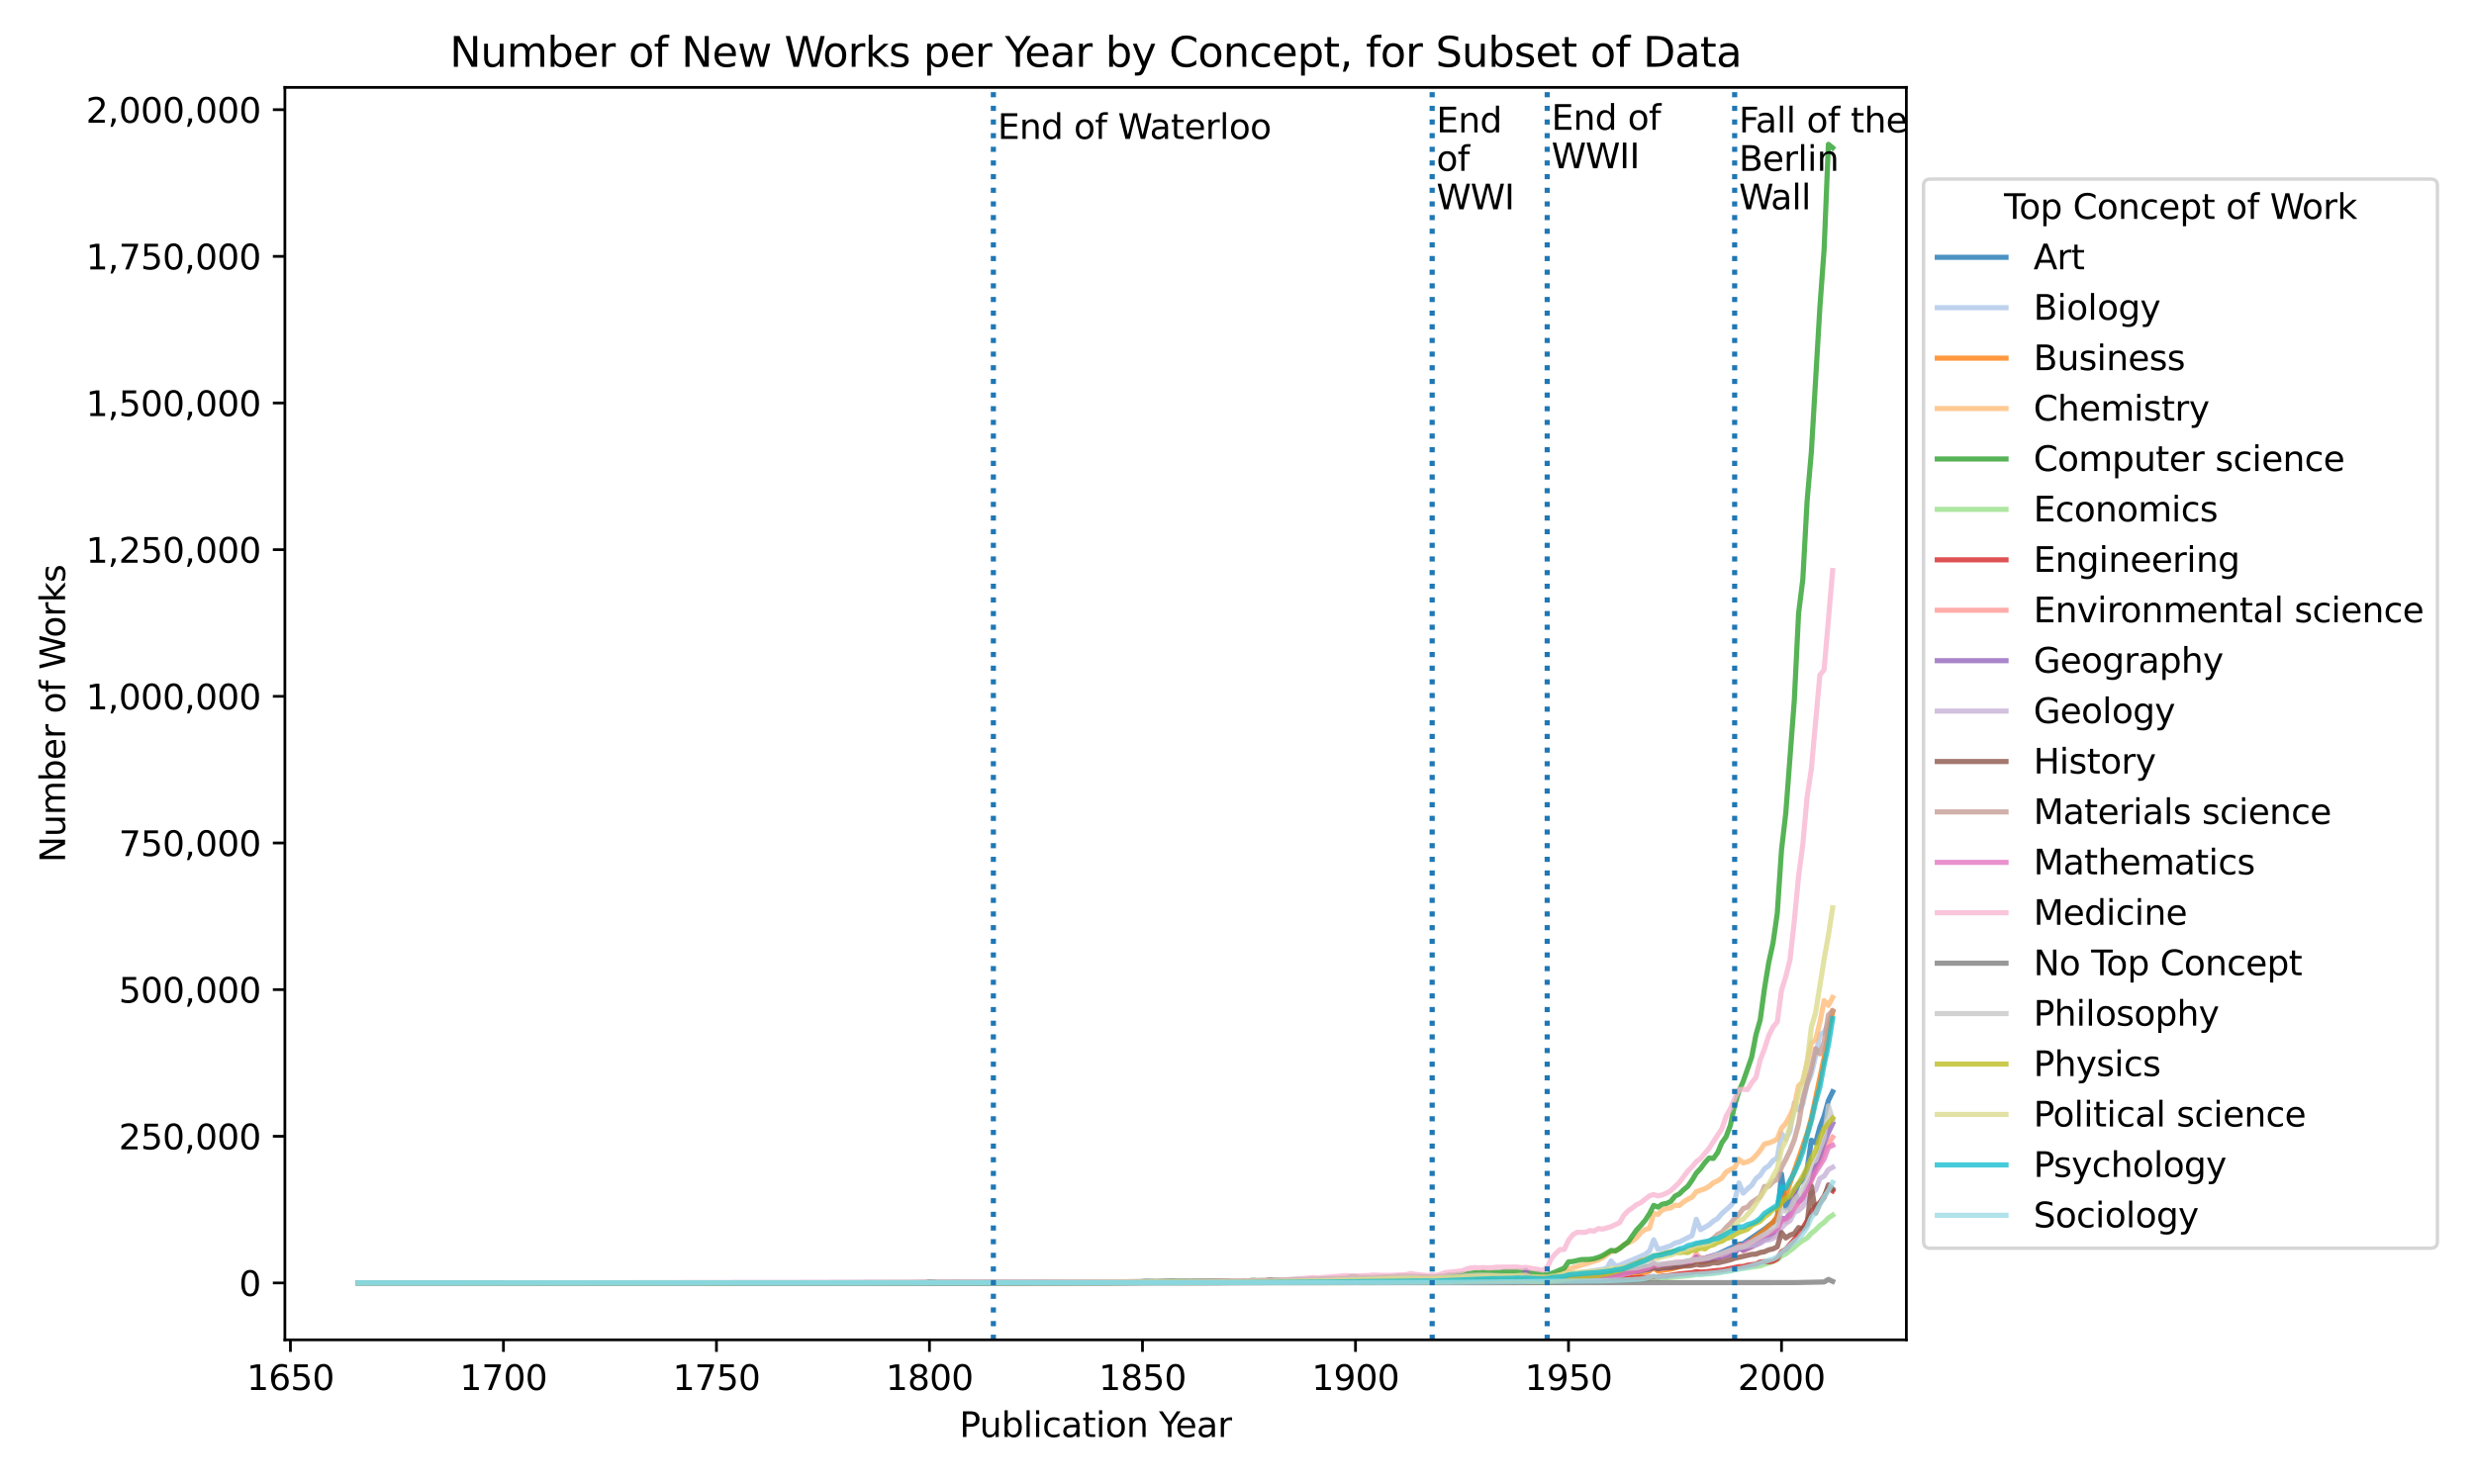<?xml version="1.0" encoding="utf-8" standalone="no"?>
<!DOCTYPE svg PUBLIC "-//W3C//DTD SVG 1.1//EN"
  "http://www.w3.org/Graphics/SVG/1.1/DTD/svg11.dtd">
<svg xmlns:xlink="http://www.w3.org/1999/xlink" width="720pt" height="432pt" viewBox="0 0 720 432" xmlns="http://www.w3.org/2000/svg" version="1.1">
 <defs>
  <style type="text/css">*{stroke-linejoin: round; stroke-linecap: butt}</style>
 </defs>
 <g id="figure_1">
  <g id="patch_1">
   <path d="M 0 432 
L 720 432 
L 720 0 
L 0 0 
z
" style="fill: #ffffff"/>
  </g>
  <g id="axes_1">
   <g id="patch_2">
    <path d="M 82.91 390.04 
L 554.8 390.04 
L 554.8 25.44 
L 82.91 25.44 
z
" style="fill: #ffffff"/>
   </g>
   <g id="matplotlib.axis_1">
    <g id="xtick_1">
     <g id="line2d_1">
      <defs>
       <path id="m50edfb6b27" d="M 0 0 
L 0 3.5 
" style="stroke: #000000; stroke-width: 0.8"/>
      </defs>
      <g>
       <use xlink:href="#m50edfb6b27" x="84.522" y="390.04" style="stroke: #000000; stroke-width: 0.8"/>
      </g>
     </g>
     <g id="text_1">
      <!-- 1650 -->
      <g transform="translate(71.797 404.638) scale(0.1 -0.1)">
       <defs>
        <path id="DejaVuSans-31" d="M 794 531 
L 1825 531 
L 1825 4091 
L 703 3866 
L 703 4441 
L 1819 4666 
L 2450 4666 
L 2450 531 
L 3481 531 
L 3481 0 
L 794 0 
L 794 531 
z
" transform="scale(0.016)"/>
        <path id="DejaVuSans-36" d="M 2113 2584 
Q 1688 2584 1439 2293 
Q 1191 2003 1191 1497 
Q 1191 994 1439 701 
Q 1688 409 2113 409 
Q 2538 409 2786 701 
Q 3034 994 3034 1497 
Q 3034 2003 2786 2293 
Q 2538 2584 2113 2584 
z
M 3366 4563 
L 3366 3988 
Q 3128 4100 2886 4159 
Q 2644 4219 2406 4219 
Q 1781 4219 1451 3797 
Q 1122 3375 1075 2522 
Q 1259 2794 1537 2939 
Q 1816 3084 2150 3084 
Q 2853 3084 3261 2657 
Q 3669 2231 3669 1497 
Q 3669 778 3244 343 
Q 2819 -91 2113 -91 
Q 1303 -91 875 529 
Q 447 1150 447 2328 
Q 447 3434 972 4092 
Q 1497 4750 2381 4750 
Q 2619 4750 2861 4703 
Q 3103 4656 3366 4563 
z
" transform="scale(0.016)"/>
        <path id="DejaVuSans-35" d="M 691 4666 
L 3169 4666 
L 3169 4134 
L 1269 4134 
L 1269 2991 
Q 1406 3038 1543 3061 
Q 1681 3084 1819 3084 
Q 2600 3084 3056 2656 
Q 3513 2228 3513 1497 
Q 3513 744 3044 326 
Q 2575 -91 1722 -91 
Q 1428 -91 1123 -41 
Q 819 9 494 109 
L 494 744 
Q 775 591 1075 516 
Q 1375 441 1709 441 
Q 2250 441 2565 725 
Q 2881 1009 2881 1497 
Q 2881 1984 2565 2268 
Q 2250 2553 1709 2553 
Q 1456 2553 1204 2497 
Q 953 2441 691 2322 
L 691 4666 
z
" transform="scale(0.016)"/>
        <path id="DejaVuSans-30" d="M 2034 4250 
Q 1547 4250 1301 3770 
Q 1056 3291 1056 2328 
Q 1056 1369 1301 889 
Q 1547 409 2034 409 
Q 2525 409 2770 889 
Q 3016 1369 3016 2328 
Q 3016 3291 2770 3770 
Q 2525 4250 2034 4250 
z
M 2034 4750 
Q 2819 4750 3233 4129 
Q 3647 3509 3647 2328 
Q 3647 1150 3233 529 
Q 2819 -91 2034 -91 
Q 1250 -91 836 529 
Q 422 1150 422 2328 
Q 422 3509 836 4129 
Q 1250 4750 2034 4750 
z
" transform="scale(0.016)"/>
       </defs>
       <use xlink:href="#DejaVuSans-31"/>
       <use xlink:href="#DejaVuSans-36" x="63.623"/>
       <use xlink:href="#DejaVuSans-35" x="127.246"/>
       <use xlink:href="#DejaVuSans-30" x="190.869"/>
      </g>
     </g>
    </g>
    <g id="xtick_2">
     <g id="line2d_2">
      <g>
       <use xlink:href="#m50edfb6b27" x="146.515" y="390.04" style="stroke: #000000; stroke-width: 0.8"/>
      </g>
     </g>
     <g id="text_2">
      <!-- 1700 -->
      <g transform="translate(133.79 404.638) scale(0.1 -0.1)">
       <defs>
        <path id="DejaVuSans-37" d="M 525 4666 
L 3525 4666 
L 3525 4397 
L 1831 0 
L 1172 0 
L 2766 4134 
L 525 4134 
L 525 4666 
z
" transform="scale(0.016)"/>
       </defs>
       <use xlink:href="#DejaVuSans-31"/>
       <use xlink:href="#DejaVuSans-37" x="63.623"/>
       <use xlink:href="#DejaVuSans-30" x="127.246"/>
       <use xlink:href="#DejaVuSans-30" x="190.869"/>
      </g>
     </g>
    </g>
    <g id="xtick_3">
     <g id="line2d_3">
      <g>
       <use xlink:href="#m50edfb6b27" x="208.508" y="390.04" style="stroke: #000000; stroke-width: 0.8"/>
      </g>
     </g>
     <g id="text_3">
      <!-- 1750 -->
      <g transform="translate(195.783 404.638) scale(0.1 -0.1)">
       <use xlink:href="#DejaVuSans-31"/>
       <use xlink:href="#DejaVuSans-37" x="63.623"/>
       <use xlink:href="#DejaVuSans-35" x="127.246"/>
       <use xlink:href="#DejaVuSans-30" x="190.869"/>
      </g>
     </g>
    </g>
    <g id="xtick_4">
     <g id="line2d_4">
      <g>
       <use xlink:href="#m50edfb6b27" x="270.501" y="390.04" style="stroke: #000000; stroke-width: 0.8"/>
      </g>
     </g>
     <g id="text_4">
      <!-- 1800 -->
      <g transform="translate(257.776 404.638) scale(0.1 -0.1)">
       <defs>
        <path id="DejaVuSans-38" d="M 2034 2216 
Q 1584 2216 1326 1975 
Q 1069 1734 1069 1313 
Q 1069 891 1326 650 
Q 1584 409 2034 409 
Q 2484 409 2743 651 
Q 3003 894 3003 1313 
Q 3003 1734 2745 1975 
Q 2488 2216 2034 2216 
z
M 1403 2484 
Q 997 2584 770 2862 
Q 544 3141 544 3541 
Q 544 4100 942 4425 
Q 1341 4750 2034 4750 
Q 2731 4750 3128 4425 
Q 3525 4100 3525 3541 
Q 3525 3141 3298 2862 
Q 3072 2584 2669 2484 
Q 3125 2378 3379 2068 
Q 3634 1759 3634 1313 
Q 3634 634 3220 271 
Q 2806 -91 2034 -91 
Q 1263 -91 848 271 
Q 434 634 434 1313 
Q 434 1759 690 2068 
Q 947 2378 1403 2484 
z
M 1172 3481 
Q 1172 3119 1398 2916 
Q 1625 2713 2034 2713 
Q 2441 2713 2670 2916 
Q 2900 3119 2900 3481 
Q 2900 3844 2670 4047 
Q 2441 4250 2034 4250 
Q 1625 4250 1398 4047 
Q 1172 3844 1172 3481 
z
" transform="scale(0.016)"/>
       </defs>
       <use xlink:href="#DejaVuSans-31"/>
       <use xlink:href="#DejaVuSans-38" x="63.623"/>
       <use xlink:href="#DejaVuSans-30" x="127.246"/>
       <use xlink:href="#DejaVuSans-30" x="190.869"/>
      </g>
     </g>
    </g>
    <g id="xtick_5">
     <g id="line2d_5">
      <g>
       <use xlink:href="#m50edfb6b27" x="332.493" y="390.04" style="stroke: #000000; stroke-width: 0.8"/>
      </g>
     </g>
     <g id="text_5">
      <!-- 1850 -->
      <g transform="translate(319.768 404.638) scale(0.1 -0.1)">
       <use xlink:href="#DejaVuSans-31"/>
       <use xlink:href="#DejaVuSans-38" x="63.623"/>
       <use xlink:href="#DejaVuSans-35" x="127.246"/>
       <use xlink:href="#DejaVuSans-30" x="190.869"/>
      </g>
     </g>
    </g>
    <g id="xtick_6">
     <g id="line2d_6">
      <g>
       <use xlink:href="#m50edfb6b27" x="394.486" y="390.04" style="stroke: #000000; stroke-width: 0.8"/>
      </g>
     </g>
     <g id="text_6">
      <!-- 1900 -->
      <g transform="translate(381.761 404.638) scale(0.1 -0.1)">
       <defs>
        <path id="DejaVuSans-39" d="M 703 97 
L 703 672 
Q 941 559 1184 500 
Q 1428 441 1663 441 
Q 2288 441 2617 861 
Q 2947 1281 2994 2138 
Q 2813 1869 2534 1725 
Q 2256 1581 1919 1581 
Q 1219 1581 811 2004 
Q 403 2428 403 3163 
Q 403 3881 828 4315 
Q 1253 4750 1959 4750 
Q 2769 4750 3195 4129 
Q 3622 3509 3622 2328 
Q 3622 1225 3098 567 
Q 2575 -91 1691 -91 
Q 1453 -91 1209 -44 
Q 966 3 703 97 
z
M 1959 2075 
Q 2384 2075 2632 2365 
Q 2881 2656 2881 3163 
Q 2881 3666 2632 3958 
Q 2384 4250 1959 4250 
Q 1534 4250 1286 3958 
Q 1038 3666 1038 3163 
Q 1038 2656 1286 2365 
Q 1534 2075 1959 2075 
z
" transform="scale(0.016)"/>
       </defs>
       <use xlink:href="#DejaVuSans-31"/>
       <use xlink:href="#DejaVuSans-39" x="63.623"/>
       <use xlink:href="#DejaVuSans-30" x="127.246"/>
       <use xlink:href="#DejaVuSans-30" x="190.869"/>
      </g>
     </g>
    </g>
    <g id="xtick_7">
     <g id="line2d_7">
      <g>
       <use xlink:href="#m50edfb6b27" x="456.479" y="390.04" style="stroke: #000000; stroke-width: 0.8"/>
      </g>
     </g>
     <g id="text_7">
      <!-- 1950 -->
      <g transform="translate(443.754 404.638) scale(0.1 -0.1)">
       <use xlink:href="#DejaVuSans-31"/>
       <use xlink:href="#DejaVuSans-39" x="63.623"/>
       <use xlink:href="#DejaVuSans-35" x="127.246"/>
       <use xlink:href="#DejaVuSans-30" x="190.869"/>
      </g>
     </g>
    </g>
    <g id="xtick_8">
     <g id="line2d_8">
      <g>
       <use xlink:href="#m50edfb6b27" x="518.472" y="390.04" style="stroke: #000000; stroke-width: 0.8"/>
      </g>
     </g>
     <g id="text_8">
      <!-- 2000 -->
      <g transform="translate(505.747 404.638) scale(0.1 -0.1)">
       <defs>
        <path id="DejaVuSans-32" d="M 1228 531 
L 3431 531 
L 3431 0 
L 469 0 
L 469 531 
Q 828 903 1448 1529 
Q 2069 2156 2228 2338 
Q 2531 2678 2651 2914 
Q 2772 3150 2772 3378 
Q 2772 3750 2511 3984 
Q 2250 4219 1831 4219 
Q 1534 4219 1204 4116 
Q 875 4013 500 3803 
L 500 4441 
Q 881 4594 1212 4672 
Q 1544 4750 1819 4750 
Q 2544 4750 2975 4387 
Q 3406 4025 3406 3419 
Q 3406 3131 3298 2873 
Q 3191 2616 2906 2266 
Q 2828 2175 2409 1742 
Q 1991 1309 1228 531 
z
" transform="scale(0.016)"/>
       </defs>
       <use xlink:href="#DejaVuSans-32"/>
       <use xlink:href="#DejaVuSans-30" x="63.623"/>
       <use xlink:href="#DejaVuSans-30" x="127.246"/>
       <use xlink:href="#DejaVuSans-30" x="190.869"/>
      </g>
     </g>
    </g>
    <g id="text_9">
     <!-- Publication Year -->
     <g transform="translate(279.239 418.317) scale(0.1 -0.1)">
      <defs>
       <path id="DejaVuSans-50" d="M 1259 4147 
L 1259 2394 
L 2053 2394 
Q 2494 2394 2734 2622 
Q 2975 2850 2975 3272 
Q 2975 3691 2734 3919 
Q 2494 4147 2053 4147 
L 1259 4147 
z
M 628 4666 
L 2053 4666 
Q 2838 4666 3239 4311 
Q 3641 3956 3641 3272 
Q 3641 2581 3239 2228 
Q 2838 1875 2053 1875 
L 1259 1875 
L 1259 0 
L 628 0 
L 628 4666 
z
" transform="scale(0.016)"/>
       <path id="DejaVuSans-75" d="M 544 1381 
L 544 3500 
L 1119 3500 
L 1119 1403 
Q 1119 906 1312 657 
Q 1506 409 1894 409 
Q 2359 409 2629 706 
Q 2900 1003 2900 1516 
L 2900 3500 
L 3475 3500 
L 3475 0 
L 2900 0 
L 2900 538 
Q 2691 219 2414 64 
Q 2138 -91 1772 -91 
Q 1169 -91 856 284 
Q 544 659 544 1381 
z
M 1991 3584 
L 1991 3584 
z
" transform="scale(0.016)"/>
       <path id="DejaVuSans-62" d="M 3116 1747 
Q 3116 2381 2855 2742 
Q 2594 3103 2138 3103 
Q 1681 3103 1420 2742 
Q 1159 2381 1159 1747 
Q 1159 1113 1420 752 
Q 1681 391 2138 391 
Q 2594 391 2855 752 
Q 3116 1113 3116 1747 
z
M 1159 2969 
Q 1341 3281 1617 3432 
Q 1894 3584 2278 3584 
Q 2916 3584 3314 3078 
Q 3713 2572 3713 1747 
Q 3713 922 3314 415 
Q 2916 -91 2278 -91 
Q 1894 -91 1617 61 
Q 1341 213 1159 525 
L 1159 0 
L 581 0 
L 581 4863 
L 1159 4863 
L 1159 2969 
z
" transform="scale(0.016)"/>
       <path id="DejaVuSans-6c" d="M 603 4863 
L 1178 4863 
L 1178 0 
L 603 0 
L 603 4863 
z
" transform="scale(0.016)"/>
       <path id="DejaVuSans-69" d="M 603 3500 
L 1178 3500 
L 1178 0 
L 603 0 
L 603 3500 
z
M 603 4863 
L 1178 4863 
L 1178 4134 
L 603 4134 
L 603 4863 
z
" transform="scale(0.016)"/>
       <path id="DejaVuSans-63" d="M 3122 3366 
L 3122 2828 
Q 2878 2963 2633 3030 
Q 2388 3097 2138 3097 
Q 1578 3097 1268 2742 
Q 959 2388 959 1747 
Q 959 1106 1268 751 
Q 1578 397 2138 397 
Q 2388 397 2633 464 
Q 2878 531 3122 666 
L 3122 134 
Q 2881 22 2623 -34 
Q 2366 -91 2075 -91 
Q 1284 -91 818 406 
Q 353 903 353 1747 
Q 353 2603 823 3093 
Q 1294 3584 2113 3584 
Q 2378 3584 2631 3529 
Q 2884 3475 3122 3366 
z
" transform="scale(0.016)"/>
       <path id="DejaVuSans-61" d="M 2194 1759 
Q 1497 1759 1228 1600 
Q 959 1441 959 1056 
Q 959 750 1161 570 
Q 1363 391 1709 391 
Q 2188 391 2477 730 
Q 2766 1069 2766 1631 
L 2766 1759 
L 2194 1759 
z
M 3341 1997 
L 3341 0 
L 2766 0 
L 2766 531 
Q 2569 213 2275 61 
Q 1981 -91 1556 -91 
Q 1019 -91 701 211 
Q 384 513 384 1019 
Q 384 1609 779 1909 
Q 1175 2209 1959 2209 
L 2766 2209 
L 2766 2266 
Q 2766 2663 2505 2880 
Q 2244 3097 1772 3097 
Q 1472 3097 1187 3025 
Q 903 2953 641 2809 
L 641 3341 
Q 956 3463 1253 3523 
Q 1550 3584 1831 3584 
Q 2591 3584 2966 3190 
Q 3341 2797 3341 1997 
z
" transform="scale(0.016)"/>
       <path id="DejaVuSans-74" d="M 1172 4494 
L 1172 3500 
L 2356 3500 
L 2356 3053 
L 1172 3053 
L 1172 1153 
Q 1172 725 1289 603 
Q 1406 481 1766 481 
L 2356 481 
L 2356 0 
L 1766 0 
Q 1100 0 847 248 
Q 594 497 594 1153 
L 594 3053 
L 172 3053 
L 172 3500 
L 594 3500 
L 594 4494 
L 1172 4494 
z
" transform="scale(0.016)"/>
       <path id="DejaVuSans-6f" d="M 1959 3097 
Q 1497 3097 1228 2736 
Q 959 2375 959 1747 
Q 959 1119 1226 758 
Q 1494 397 1959 397 
Q 2419 397 2687 759 
Q 2956 1122 2956 1747 
Q 2956 2369 2687 2733 
Q 2419 3097 1959 3097 
z
M 1959 3584 
Q 2709 3584 3137 3096 
Q 3566 2609 3566 1747 
Q 3566 888 3137 398 
Q 2709 -91 1959 -91 
Q 1206 -91 779 398 
Q 353 888 353 1747 
Q 353 2609 779 3096 
Q 1206 3584 1959 3584 
z
" transform="scale(0.016)"/>
       <path id="DejaVuSans-6e" d="M 3513 2113 
L 3513 0 
L 2938 0 
L 2938 2094 
Q 2938 2591 2744 2837 
Q 2550 3084 2163 3084 
Q 1697 3084 1428 2787 
Q 1159 2491 1159 1978 
L 1159 0 
L 581 0 
L 581 3500 
L 1159 3500 
L 1159 2956 
Q 1366 3272 1645 3428 
Q 1925 3584 2291 3584 
Q 2894 3584 3203 3211 
Q 3513 2838 3513 2113 
z
" transform="scale(0.016)"/>
       <path id="DejaVuSans-20" transform="scale(0.016)"/>
       <path id="DejaVuSans-59" d="M -13 4666 
L 666 4666 
L 1959 2747 
L 3244 4666 
L 3922 4666 
L 2272 2222 
L 2272 0 
L 1638 0 
L 1638 2222 
L -13 4666 
z
" transform="scale(0.016)"/>
       <path id="DejaVuSans-65" d="M 3597 1894 
L 3597 1613 
L 953 1613 
Q 991 1019 1311 708 
Q 1631 397 2203 397 
Q 2534 397 2845 478 
Q 3156 559 3463 722 
L 3463 178 
Q 3153 47 2828 -22 
Q 2503 -91 2169 -91 
Q 1331 -91 842 396 
Q 353 884 353 1716 
Q 353 2575 817 3079 
Q 1281 3584 2069 3584 
Q 2775 3584 3186 3129 
Q 3597 2675 3597 1894 
z
M 3022 2063 
Q 3016 2534 2758 2815 
Q 2500 3097 2075 3097 
Q 1594 3097 1305 2825 
Q 1016 2553 972 2059 
L 3022 2063 
z
" transform="scale(0.016)"/>
       <path id="DejaVuSans-72" d="M 2631 2963 
Q 2534 3019 2420 3045 
Q 2306 3072 2169 3072 
Q 1681 3072 1420 2755 
Q 1159 2438 1159 1844 
L 1159 0 
L 581 0 
L 581 3500 
L 1159 3500 
L 1159 2956 
Q 1341 3275 1631 3429 
Q 1922 3584 2338 3584 
Q 2397 3584 2469 3576 
Q 2541 3569 2628 3553 
L 2631 2963 
z
" transform="scale(0.016)"/>
      </defs>
      <use xlink:href="#DejaVuSans-50"/>
      <use xlink:href="#DejaVuSans-75" x="58.553"/>
      <use xlink:href="#DejaVuSans-62" x="121.932"/>
      <use xlink:href="#DejaVuSans-6c" x="185.408"/>
      <use xlink:href="#DejaVuSans-69" x="213.191"/>
      <use xlink:href="#DejaVuSans-63" x="240.975"/>
      <use xlink:href="#DejaVuSans-61" x="295.955"/>
      <use xlink:href="#DejaVuSans-74" x="357.234"/>
      <use xlink:href="#DejaVuSans-69" x="396.443"/>
      <use xlink:href="#DejaVuSans-6f" x="424.227"/>
      <use xlink:href="#DejaVuSans-6e" x="485.408"/>
      <use xlink:href="#DejaVuSans-20" x="548.787"/>
      <use xlink:href="#DejaVuSans-59" x="580.574"/>
      <use xlink:href="#DejaVuSans-65" x="628.408"/>
      <use xlink:href="#DejaVuSans-61" x="689.932"/>
      <use xlink:href="#DejaVuSans-72" x="751.211"/>
     </g>
    </g>
   </g>
   <g id="matplotlib.axis_2">
    <g id="ytick_1">
     <g id="line2d_9">
      <defs>
       <path id="m40fb7b7a6d" d="M 0 0 
L -3.5 0 
" style="stroke: #000000; stroke-width: 0.8"/>
      </defs>
      <g>
       <use xlink:href="#m40fb7b7a6d" x="82.91" y="373.467" style="stroke: #000000; stroke-width: 0.8"/>
      </g>
     </g>
     <g id="text_10">
      <!-- 0 -->
      <g transform="translate(69.547 377.267) scale(0.1 -0.1)">
       <use xlink:href="#DejaVuSans-30"/>
      </g>
     </g>
    </g>
    <g id="ytick_2">
     <g id="line2d_10">
      <g>
       <use xlink:href="#m40fb7b7a6d" x="82.91" y="330.776" style="stroke: #000000; stroke-width: 0.8"/>
      </g>
     </g>
     <g id="text_11">
      <!-- 250,000 -->
      <g transform="translate(34.557 334.575) scale(0.1 -0.1)">
       <defs>
        <path id="DejaVuSans-2c" d="M 750 794 
L 1409 794 
L 1409 256 
L 897 -744 
L 494 -744 
L 750 256 
L 750 794 
z
" transform="scale(0.016)"/>
       </defs>
       <use xlink:href="#DejaVuSans-32"/>
       <use xlink:href="#DejaVuSans-35" x="63.623"/>
       <use xlink:href="#DejaVuSans-30" x="127.246"/>
       <use xlink:href="#DejaVuSans-2c" x="190.869"/>
       <use xlink:href="#DejaVuSans-30" x="222.656"/>
       <use xlink:href="#DejaVuSans-30" x="286.279"/>
       <use xlink:href="#DejaVuSans-30" x="349.902"/>
      </g>
     </g>
    </g>
    <g id="ytick_3">
     <g id="line2d_11">
      <g>
       <use xlink:href="#m40fb7b7a6d" x="82.91" y="288.084" style="stroke: #000000; stroke-width: 0.8"/>
      </g>
     </g>
     <g id="text_12">
      <!-- 500,000 -->
      <g transform="translate(34.557 291.883) scale(0.1 -0.1)">
       <use xlink:href="#DejaVuSans-35"/>
       <use xlink:href="#DejaVuSans-30" x="63.623"/>
       <use xlink:href="#DejaVuSans-30" x="127.246"/>
       <use xlink:href="#DejaVuSans-2c" x="190.869"/>
       <use xlink:href="#DejaVuSans-30" x="222.656"/>
       <use xlink:href="#DejaVuSans-30" x="286.279"/>
       <use xlink:href="#DejaVuSans-30" x="349.902"/>
      </g>
     </g>
    </g>
    <g id="ytick_4">
     <g id="line2d_12">
      <g>
       <use xlink:href="#m40fb7b7a6d" x="82.91" y="245.393" style="stroke: #000000; stroke-width: 0.8"/>
      </g>
     </g>
     <g id="text_13">
      <!-- 750,000 -->
      <g transform="translate(34.557 249.192) scale(0.1 -0.1)">
       <use xlink:href="#DejaVuSans-37"/>
       <use xlink:href="#DejaVuSans-35" x="63.623"/>
       <use xlink:href="#DejaVuSans-30" x="127.246"/>
       <use xlink:href="#DejaVuSans-2c" x="190.869"/>
       <use xlink:href="#DejaVuSans-30" x="222.656"/>
       <use xlink:href="#DejaVuSans-30" x="286.279"/>
       <use xlink:href="#DejaVuSans-30" x="349.902"/>
      </g>
     </g>
    </g>
    <g id="ytick_5">
     <g id="line2d_13">
      <g>
       <use xlink:href="#m40fb7b7a6d" x="82.91" y="202.701" style="stroke: #000000; stroke-width: 0.8"/>
      </g>
     </g>
     <g id="text_14">
      <!-- 1,000,000 -->
      <g transform="translate(25.016 206.5) scale(0.1 -0.1)">
       <use xlink:href="#DejaVuSans-31"/>
       <use xlink:href="#DejaVuSans-2c" x="63.623"/>
       <use xlink:href="#DejaVuSans-30" x="95.41"/>
       <use xlink:href="#DejaVuSans-30" x="159.033"/>
       <use xlink:href="#DejaVuSans-30" x="222.656"/>
       <use xlink:href="#DejaVuSans-2c" x="286.279"/>
       <use xlink:href="#DejaVuSans-30" x="318.066"/>
       <use xlink:href="#DejaVuSans-30" x="381.689"/>
       <use xlink:href="#DejaVuSans-30" x="445.312"/>
      </g>
     </g>
    </g>
    <g id="ytick_6">
     <g id="line2d_14">
      <g>
       <use xlink:href="#m40fb7b7a6d" x="82.91" y="160.009" style="stroke: #000000; stroke-width: 0.8"/>
      </g>
     </g>
     <g id="text_15">
      <!-- 1,250,000 -->
      <g transform="translate(25.016 163.809) scale(0.1 -0.1)">
       <use xlink:href="#DejaVuSans-31"/>
       <use xlink:href="#DejaVuSans-2c" x="63.623"/>
       <use xlink:href="#DejaVuSans-32" x="95.41"/>
       <use xlink:href="#DejaVuSans-35" x="159.033"/>
       <use xlink:href="#DejaVuSans-30" x="222.656"/>
       <use xlink:href="#DejaVuSans-2c" x="286.279"/>
       <use xlink:href="#DejaVuSans-30" x="318.066"/>
       <use xlink:href="#DejaVuSans-30" x="381.689"/>
       <use xlink:href="#DejaVuSans-30" x="445.312"/>
      </g>
     </g>
    </g>
    <g id="ytick_7">
     <g id="line2d_15">
      <g>
       <use xlink:href="#m40fb7b7a6d" x="82.91" y="117.318" style="stroke: #000000; stroke-width: 0.8"/>
      </g>
     </g>
     <g id="text_16">
      <!-- 1,500,000 -->
      <g transform="translate(25.016 121.117) scale(0.1 -0.1)">
       <use xlink:href="#DejaVuSans-31"/>
       <use xlink:href="#DejaVuSans-2c" x="63.623"/>
       <use xlink:href="#DejaVuSans-35" x="95.41"/>
       <use xlink:href="#DejaVuSans-30" x="159.033"/>
       <use xlink:href="#DejaVuSans-30" x="222.656"/>
       <use xlink:href="#DejaVuSans-2c" x="286.279"/>
       <use xlink:href="#DejaVuSans-30" x="318.066"/>
       <use xlink:href="#DejaVuSans-30" x="381.689"/>
       <use xlink:href="#DejaVuSans-30" x="445.312"/>
      </g>
     </g>
    </g>
    <g id="ytick_8">
     <g id="line2d_16">
      <g>
       <use xlink:href="#m40fb7b7a6d" x="82.91" y="74.626" style="stroke: #000000; stroke-width: 0.8"/>
      </g>
     </g>
     <g id="text_17">
      <!-- 1,750,000 -->
      <g transform="translate(25.016 78.425) scale(0.1 -0.1)">
       <use xlink:href="#DejaVuSans-31"/>
       <use xlink:href="#DejaVuSans-2c" x="63.623"/>
       <use xlink:href="#DejaVuSans-37" x="95.41"/>
       <use xlink:href="#DejaVuSans-35" x="159.033"/>
       <use xlink:href="#DejaVuSans-30" x="222.656"/>
       <use xlink:href="#DejaVuSans-2c" x="286.279"/>
       <use xlink:href="#DejaVuSans-30" x="318.066"/>
       <use xlink:href="#DejaVuSans-30" x="381.689"/>
       <use xlink:href="#DejaVuSans-30" x="445.312"/>
      </g>
     </g>
    </g>
    <g id="ytick_9">
     <g id="line2d_17">
      <g>
       <use xlink:href="#m40fb7b7a6d" x="82.91" y="31.935" style="stroke: #000000; stroke-width: 0.8"/>
      </g>
     </g>
     <g id="text_18">
      <!-- 2,000,000 -->
      <g transform="translate(25.016 35.734) scale(0.1 -0.1)">
       <use xlink:href="#DejaVuSans-32"/>
       <use xlink:href="#DejaVuSans-2c" x="63.623"/>
       <use xlink:href="#DejaVuSans-30" x="95.41"/>
       <use xlink:href="#DejaVuSans-30" x="159.033"/>
       <use xlink:href="#DejaVuSans-30" x="222.656"/>
       <use xlink:href="#DejaVuSans-2c" x="286.279"/>
       <use xlink:href="#DejaVuSans-30" x="318.066"/>
       <use xlink:href="#DejaVuSans-30" x="381.689"/>
       <use xlink:href="#DejaVuSans-30" x="445.312"/>
      </g>
     </g>
    </g>
    <g id="text_19">
     <!-- Number of Works -->
     <g transform="translate(18.937 251.088) rotate(-90) scale(0.1 -0.1)">
      <defs>
       <path id="DejaVuSans-4e" d="M 628 4666 
L 1478 4666 
L 3547 763 
L 3547 4666 
L 4159 4666 
L 4159 0 
L 3309 0 
L 1241 3903 
L 1241 0 
L 628 0 
L 628 4666 
z
" transform="scale(0.016)"/>
       <path id="DejaVuSans-6d" d="M 3328 2828 
Q 3544 3216 3844 3400 
Q 4144 3584 4550 3584 
Q 5097 3584 5394 3201 
Q 5691 2819 5691 2113 
L 5691 0 
L 5113 0 
L 5113 2094 
Q 5113 2597 4934 2840 
Q 4756 3084 4391 3084 
Q 3944 3084 3684 2787 
Q 3425 2491 3425 1978 
L 3425 0 
L 2847 0 
L 2847 2094 
Q 2847 2600 2669 2842 
Q 2491 3084 2119 3084 
Q 1678 3084 1418 2786 
Q 1159 2488 1159 1978 
L 1159 0 
L 581 0 
L 581 3500 
L 1159 3500 
L 1159 2956 
Q 1356 3278 1631 3431 
Q 1906 3584 2284 3584 
Q 2666 3584 2933 3390 
Q 3200 3197 3328 2828 
z
" transform="scale(0.016)"/>
       <path id="DejaVuSans-66" d="M 2375 4863 
L 2375 4384 
L 1825 4384 
Q 1516 4384 1395 4259 
Q 1275 4134 1275 3809 
L 1275 3500 
L 2222 3500 
L 2222 3053 
L 1275 3053 
L 1275 0 
L 697 0 
L 697 3053 
L 147 3053 
L 147 3500 
L 697 3500 
L 697 3744 
Q 697 4328 969 4595 
Q 1241 4863 1831 4863 
L 2375 4863 
z
" transform="scale(0.016)"/>
       <path id="DejaVuSans-57" d="M 213 4666 
L 850 4666 
L 1831 722 
L 2809 4666 
L 3519 4666 
L 4500 722 
L 5478 4666 
L 6119 4666 
L 4947 0 
L 4153 0 
L 3169 4050 
L 2175 0 
L 1381 0 
L 213 4666 
z
" transform="scale(0.016)"/>
       <path id="DejaVuSans-6b" d="M 581 4863 
L 1159 4863 
L 1159 1991 
L 2875 3500 
L 3609 3500 
L 1753 1863 
L 3688 0 
L 2938 0 
L 1159 1709 
L 1159 0 
L 581 0 
L 581 4863 
z
" transform="scale(0.016)"/>
       <path id="DejaVuSans-73" d="M 2834 3397 
L 2834 2853 
Q 2591 2978 2328 3040 
Q 2066 3103 1784 3103 
Q 1356 3103 1142 2972 
Q 928 2841 928 2578 
Q 928 2378 1081 2264 
Q 1234 2150 1697 2047 
L 1894 2003 
Q 2506 1872 2764 1633 
Q 3022 1394 3022 966 
Q 3022 478 2636 193 
Q 2250 -91 1575 -91 
Q 1294 -91 989 -36 
Q 684 19 347 128 
L 347 722 
Q 666 556 975 473 
Q 1284 391 1588 391 
Q 1994 391 2212 530 
Q 2431 669 2431 922 
Q 2431 1156 2273 1281 
Q 2116 1406 1581 1522 
L 1381 1569 
Q 847 1681 609 1914 
Q 372 2147 372 2553 
Q 372 3047 722 3315 
Q 1072 3584 1716 3584 
Q 2034 3584 2315 3537 
Q 2597 3491 2834 3397 
z
" transform="scale(0.016)"/>
      </defs>
      <use xlink:href="#DejaVuSans-4e"/>
      <use xlink:href="#DejaVuSans-75" x="74.805"/>
      <use xlink:href="#DejaVuSans-6d" x="138.184"/>
      <use xlink:href="#DejaVuSans-62" x="235.596"/>
      <use xlink:href="#DejaVuSans-65" x="299.072"/>
      <use xlink:href="#DejaVuSans-72" x="360.596"/>
      <use xlink:href="#DejaVuSans-20" x="401.709"/>
      <use xlink:href="#DejaVuSans-6f" x="433.496"/>
      <use xlink:href="#DejaVuSans-66" x="494.678"/>
      <use xlink:href="#DejaVuSans-20" x="529.883"/>
      <use xlink:href="#DejaVuSans-57" x="561.67"/>
      <use xlink:href="#DejaVuSans-6f" x="654.672"/>
      <use xlink:href="#DejaVuSans-72" x="715.854"/>
      <use xlink:href="#DejaVuSans-6b" x="756.967"/>
      <use xlink:href="#DejaVuSans-73" x="814.877"/>
     </g>
    </g>
   </g>
   <g id="line2d_18">
    <path d="M 104.36 373.464 
L 183.71 373.464 
L 269.261 373.437 
L 270.501 373.252 
L 272.98 373.379 
L 295.298 373.371 
L 321.335 373.299 
L 326.294 373.303 
L 328.774 373.249 
L 331.254 373.273 
L 332.493 373.045 
L 333.733 372.981 
L 336.213 373.108 
L 341.172 372.974 
L 342.412 373.082 
L 357.291 372.902 
L 358.53 373.103 
L 359.77 372.947 
L 368.449 372.871 
L 369.689 372.545 
L 370.929 372.732 
L 373.409 372.692 
L 377.128 372.537 
L 379.608 372.517 
L 382.088 372.576 
L 384.567 372.693 
L 385.807 372.554 
L 393.246 372.516 
L 394.486 372.233 
L 395.726 372.385 
L 399.446 372.277 
L 400.686 372.176 
L 404.405 372.159 
L 405.645 372.092 
L 406.885 371.905 
L 408.125 372.041 
L 410.605 372.022 
L 411.844 372.151 
L 413.084 372.465 
L 414.324 372.423 
L 416.804 372.549 
L 418.044 372.482 
L 419.284 372.248 
L 430.442 371.668 
L 431.682 371.385 
L 432.922 371.573 
L 434.162 371.597 
L 435.402 371.76 
L 441.601 371.688 
L 449.04 372.341 
L 450.28 372.348 
L 452.76 371.884 
L 456.479 371.203 
L 460.199 371.126 
L 462.679 370.888 
L 463.918 370.887 
L 468.878 370.355 
L 470.118 370.291 
L 471.358 369.976 
L 472.597 369.958 
L 477.557 369.233 
L 478.797 368.828 
L 480.037 368.674 
L 481.276 368.02 
L 482.516 368.74 
L 484.996 368.281 
L 486.236 368.278 
L 487.476 368.103 
L 491.195 367.162 
L 492.435 366.943 
L 493.675 366.475 
L 496.155 366.244 
L 499.874 365.096 
L 506.074 362.19 
L 507.313 362.036 
L 513.513 357.797 
L 515.992 355.864 
L 517.232 354.622 
L 518.472 341.769 
L 519.712 351.564 
L 520.952 349.014 
L 522.192 347.442 
L 523.432 344.64 
L 524.671 343.426 
L 525.911 340.399 
L 527.151 331.929 
L 528.391 332.706 
L 529.631 328.097 
L 530.871 324.86 
L 532.111 320.368 
L 533.35 317.834 
L 533.35 317.834 
" clip-path="url(#peea43301ff)" style="fill: none; stroke: #1f77b4; stroke-opacity: 0.8; stroke-width: 1.5; stroke-linecap: square"/>
   </g>
   <g id="line2d_19">
    <path d="M 104.36 373.467 
L 321.335 373.425 
L 330.014 373.37 
L 332.493 373.404 
L 334.973 373.341 
L 393.246 373.08 
L 394.486 372.992 
L 396.966 373.036 
L 405.645 372.853 
L 408.125 372.791 
L 411.844 372.714 
L 419.284 372.65 
L 426.723 372.311 
L 430.442 372.18 
L 431.682 371.906 
L 432.922 372.076 
L 435.402 371.984 
L 437.881 371.907 
L 442.841 371.828 
L 444.081 371.246 
L 445.321 372.037 
L 450.28 372.23 
L 452.76 371.699 
L 455.239 371.57 
L 456.479 370.169 
L 457.719 370.808 
L 466.398 369.518 
L 467.638 369.194 
L 468.878 367.074 
L 470.118 368.539 
L 471.358 368.31 
L 477.557 365.705 
L 478.797 365.137 
L 480.037 364.198 
L 481.276 360.926 
L 482.516 363.713 
L 483.756 363.454 
L 486.236 362.647 
L 487.476 361.844 
L 488.716 361.555 
L 492.435 359.686 
L 493.675 354.942 
L 494.915 357.972 
L 497.395 356.547 
L 498.634 355.462 
L 499.874 354.718 
L 501.114 353.264 
L 503.594 351.07 
L 504.834 349.571 
L 506.074 344.35 
L 507.313 347.347 
L 508.553 346.086 
L 509.793 345.053 
L 511.033 343.098 
L 512.273 342.128 
L 513.513 340.204 
L 514.753 339.399 
L 515.992 337.825 
L 517.232 337.081 
L 518.472 329.985 
L 519.712 331.645 
L 520.952 329.182 
L 522.192 321.045 
L 523.432 323.112 
L 524.671 321.363 
L 525.911 315.68 
L 527.151 312.618 
L 528.391 307.437 
L 529.631 301.127 
L 530.871 300.539 
L 532.111 297.958 
L 533.35 294.702 
L 533.35 294.702 
" clip-path="url(#peea43301ff)" style="fill: none; stroke: #aec7e8; stroke-opacity: 0.8; stroke-width: 1.5; stroke-linecap: square"/>
   </g>
   <g id="line2d_20">
    <path d="M 106.839 373.467 
L 327.534 373.421 
L 331.254 373.398 
L 338.693 373.382 
L 346.132 373.391 
L 374.649 373.329 
L 392.007 373.198 
L 398.206 373.092 
L 404.405 373.028 
L 409.365 372.936 
L 418.044 372.941 
L 419.284 372.816 
L 421.763 372.848 
L 427.963 372.708 
L 430.442 372.651 
L 431.682 372.571 
L 435.402 372.683 
L 444.081 372.411 
L 445.321 372.604 
L 450.28 372.698 
L 454 372.296 
L 455.239 372.24 
L 456.479 371.837 
L 460.199 371.895 
L 467.638 371.574 
L 468.878 371.232 
L 470.118 371.496 
L 472.597 371.333 
L 476.317 370.82 
L 480.037 370.021 
L 481.276 368.96 
L 482.516 370.027 
L 483.756 369.782 
L 486.236 369.44 
L 492.435 367.801 
L 493.675 366.693 
L 494.915 367.416 
L 496.155 367.239 
L 497.395 366.876 
L 498.634 366.654 
L 499.874 366.311 
L 501.114 365.721 
L 502.354 365.343 
L 504.834 363.993 
L 506.074 362.526 
L 507.313 362.77 
L 508.553 362.037 
L 511.033 360.015 
L 513.513 358.13 
L 515.992 355.835 
L 517.232 354.009 
L 518.472 349.549 
L 519.712 347.963 
L 525.911 330.075 
L 527.151 325.485 
L 530.871 307.869 
L 532.111 300.239 
L 533.35 294.349 
L 533.35 294.349 
" clip-path="url(#peea43301ff)" style="fill: none; stroke: #ff7f0e; stroke-opacity: 0.8; stroke-width: 1.5; stroke-linecap: square"/>
   </g>
   <g id="line2d_21">
    <path d="M 109.319 373.466 
L 299.017 373.445 
L 306.456 373.421 
L 316.375 373.405 
L 365.97 373.145 
L 374.649 373.104 
L 380.848 373.079 
L 392.007 373.003 
L 398.206 372.886 
L 413.084 372.787 
L 418.044 372.887 
L 423.003 372.421 
L 440.361 371.469 
L 444.081 371.524 
L 446.56 371.844 
L 449.04 372.138 
L 450.28 372.09 
L 451.52 371.722 
L 452.76 371.103 
L 455.239 370.3 
L 456.479 369.415 
L 462.679 367.543 
L 465.158 366.78 
L 466.398 366.167 
L 468.878 364.348 
L 470.118 364.17 
L 471.358 363.47 
L 472.597 362.362 
L 475.077 361.218 
L 476.317 360.286 
L 477.557 358.763 
L 478.797 357.902 
L 480.037 357.556 
L 481.276 353.257 
L 482.516 353.524 
L 483.756 352.242 
L 484.996 351.809 
L 486.236 351.63 
L 487.476 350.84 
L 488.716 350.93 
L 489.955 349.886 
L 491.195 349.11 
L 492.435 348.489 
L 493.675 346.89 
L 496.155 346.061 
L 497.395 345.353 
L 498.634 344.314 
L 499.874 343.746 
L 501.114 342.895 
L 502.354 341.185 
L 503.594 340.466 
L 504.834 339.902 
L 506.074 337.488 
L 507.313 338.526 
L 508.553 338.203 
L 509.793 337.617 
L 511.033 336.404 
L 512.273 334.878 
L 513.513 333.006 
L 514.753 332.72 
L 515.992 332.269 
L 517.232 331.556 
L 518.472 328.434 
L 519.712 327.004 
L 520.952 324.765 
L 522.192 322.025 
L 523.432 316.127 
L 524.671 314.964 
L 527.151 303.632 
L 528.391 302.701 
L 529.631 297.684 
L 530.871 291.284 
L 532.111 292.674 
L 533.35 290.375 
L 533.35 290.375 
" clip-path="url(#peea43301ff)" style="fill: none; stroke: #ffbb78; stroke-opacity: 0.8; stroke-width: 1.5; stroke-linecap: square"/>
   </g>
   <g id="line2d_22">
    <path d="M 104.36 373.466 
L 228.345 373.466 
L 243.224 373.457 
L 269.261 373.433 
L 270.501 373.285 
L 272.98 373.423 
L 277.94 373.386 
L 280.419 373.402 
L 289.098 373.389 
L 310.176 373.358 
L 317.615 373.294 
L 320.095 373.197 
L 343.652 372.99 
L 349.851 373.04 
L 363.49 372.861 
L 364.73 372.683 
L 365.97 372.802 
L 392.007 372.081 
L 393.246 371.595 
L 394.486 371.665 
L 395.726 371.943 
L 396.966 371.857 
L 399.446 371.905 
L 404.405 371.66 
L 405.645 371.649 
L 406.885 371.515 
L 408.125 371.578 
L 409.365 371.464 
L 416.804 371.784 
L 420.523 371.427 
L 421.763 371.113 
L 423.003 371.188 
L 431.682 370.281 
L 432.922 370.412 
L 436.642 370.358 
L 437.881 370.143 
L 444.081 370.057 
L 445.321 370.454 
L 446.56 370.676 
L 447.8 370.633 
L 449.04 370.995 
L 450.28 371.175 
L 452.76 370.228 
L 455.239 369.14 
L 456.479 367.334 
L 457.719 367.238 
L 460.199 366.67 
L 462.679 366.603 
L 463.918 366.405 
L 465.158 366.024 
L 466.398 365.512 
L 468.878 364.002 
L 470.118 364.139 
L 471.358 363.424 
L 473.837 361.51 
L 476.317 358.012 
L 477.557 356.703 
L 478.797 355.226 
L 480.037 353.312 
L 481.276 350.892 
L 482.516 351.388 
L 483.756 350.536 
L 484.996 350.327 
L 486.236 349.741 
L 487.476 348.198 
L 488.716 347.569 
L 489.955 346.353 
L 491.195 345.317 
L 492.435 343.563 
L 493.675 341.492 
L 494.915 340.171 
L 496.155 338.477 
L 497.395 337.103 
L 498.634 337.234 
L 499.874 335.523 
L 501.114 332.644 
L 502.354 330.896 
L 503.594 327.552 
L 504.834 321.656 
L 506.074 317.648 
L 507.313 314.805 
L 509.793 307.695 
L 511.033 301.216 
L 512.273 296.869 
L 513.513 287.768 
L 514.753 280.191 
L 515.992 274.562 
L 517.232 265.899 
L 518.472 247.373 
L 519.712 236.692 
L 522.192 203.863 
L 523.432 178.589 
L 524.671 168.656 
L 525.911 145.907 
L 527.151 131.603 
L 529.631 89.561 
L 530.871 72.534 
L 532.111 42.013 
L 533.35 43.033 
L 533.35 43.033 
" clip-path="url(#peea43301ff)" style="fill: none; stroke: #2ca02c; stroke-opacity: 0.8; stroke-width: 1.5; stroke-linecap: square"/>
   </g>
   <g id="line2d_23">
    <path d="M 109.319 373.467 
L 393.246 373.4 
L 394.486 373.275 
L 395.726 373.405 
L 426.723 373.292 
L 439.121 373.203 
L 454 373.182 
L 462.679 372.988 
L 465.158 372.98 
L 477.557 372.557 
L 480.037 372.299 
L 481.276 372.051 
L 482.516 372.204 
L 492.435 371.24 
L 493.675 370.916 
L 494.915 371.008 
L 499.874 370.533 
L 502.354 370.099 
L 503.594 369.965 
L 504.834 369.592 
L 512.273 368.49 
L 513.513 368.034 
L 514.753 367.703 
L 517.232 366.705 
L 518.472 365.623 
L 519.712 365.014 
L 522.192 363.119 
L 523.432 361.974 
L 524.671 361.097 
L 525.911 360.389 
L 527.151 359.016 
L 528.391 358.032 
L 529.631 356.761 
L 530.871 355.849 
L 532.111 354.548 
L 533.35 353.735 
L 533.35 353.735 
" clip-path="url(#peea43301ff)" style="fill: none; stroke: #98df8a; stroke-opacity: 0.8; stroke-width: 1.5; stroke-linecap: square"/>
   </g>
   <g id="line2d_24">
    <path d="M 106.839 373.467 
L 389.527 373.36 
L 416.804 373.29 
L 426.723 373.233 
L 434.162 373.121 
L 441.601 373.08 
L 444.081 373.085 
L 445.321 373.1 
L 446.56 372.938 
L 449.04 373.093 
L 452.76 372.963 
L 467.638 372.447 
L 468.878 372.327 
L 471.358 372.308 
L 472.597 372.188 
L 473.837 372.181 
L 475.077 372.044 
L 476.317 372.022 
L 477.557 371.873 
L 478.797 371.893 
L 481.276 371.662 
L 482.516 371.722 
L 483.756 371.502 
L 484.996 371.458 
L 488.716 370.839 
L 492.435 370.48 
L 493.675 370.175 
L 494.915 370.307 
L 496.155 370.25 
L 499.874 369.819 
L 501.114 369.746 
L 506.074 368.712 
L 507.313 368.681 
L 508.553 368.321 
L 511.033 367.978 
L 512.273 367.38 
L 513.513 367.259 
L 514.753 367.295 
L 515.992 367.118 
L 517.232 366.413 
L 518.472 364.4 
L 519.712 363.646 
L 522.192 360.848 
L 524.671 357.491 
L 525.911 355.397 
L 527.151 352.718 
L 528.391 351.051 
L 529.631 350.117 
L 530.871 348.181 
L 532.111 345.835 
L 533.35 346.662 
L 533.35 346.662 
" clip-path="url(#peea43301ff)" style="fill: none; stroke: #d62728; stroke-opacity: 0.8; stroke-width: 1.5; stroke-linecap: square"/>
   </g>
   <g id="line2d_25">
    <path d="M 109.319 373.467 
L 327.534 373.391 
L 328.774 373.284 
L 342.412 373.367 
L 351.091 373.392 
L 363.49 373.333 
L 364.73 373.241 
L 369.689 373.241 
L 377.128 373.191 
L 393.246 373.122 
L 394.486 373.048 
L 396.966 373.075 
L 413.084 373.03 
L 418.044 373.031 
L 420.523 372.985 
L 426.723 372.87 
L 434.162 372.782 
L 436.642 372.801 
L 437.881 372.709 
L 441.601 372.742 
L 442.841 372.719 
L 444.081 372.42 
L 445.321 372.817 
L 451.52 372.824 
L 455.239 372.483 
L 456.479 371.9 
L 457.719 372.207 
L 463.918 371.794 
L 467.638 371.506 
L 468.878 370.544 
L 470.118 371.221 
L 471.358 371.132 
L 475.077 370.231 
L 476.317 370.152 
L 477.557 369.866 
L 480.037 369.579 
L 481.276 367.82 
L 482.516 369.14 
L 484.996 368.858 
L 486.236 368.427 
L 487.476 368.118 
L 488.716 368.01 
L 489.955 367.602 
L 491.195 367.428 
L 492.435 366.996 
L 493.675 365.039 
L 494.915 366.343 
L 496.155 366.232 
L 497.395 366.331 
L 498.634 366.08 
L 499.874 366.204 
L 501.114 365.891 
L 502.354 365.708 
L 504.834 364.949 
L 506.074 362.93 
L 507.313 364.129 
L 509.793 363.031 
L 511.033 362.333 
L 512.273 360.817 
L 515.992 359.776 
L 517.232 359.035 
L 518.472 354.858 
L 519.712 355.626 
L 520.952 353.948 
L 523.432 350.227 
L 524.671 348.623 
L 525.911 345.98 
L 527.151 343.926 
L 528.391 340.128 
L 529.631 338.316 
L 530.871 334.786 
L 532.111 333.028 
L 533.35 331.058 
L 533.35 331.058 
" clip-path="url(#peea43301ff)" style="fill: none; stroke: #ff9896; stroke-opacity: 0.8; stroke-width: 1.5; stroke-linecap: square"/>
   </g>
   <g id="line2d_26">
    <path d="M 104.36 373.467 
L 339.933 373.308 
L 348.612 373.272 
L 352.331 373.279 
L 357.291 373.196 
L 359.77 373.209 
L 413.084 372.541 
L 416.804 372.708 
L 421.763 372.391 
L 425.483 372.318 
L 427.963 372.224 
L 430.442 372.121 
L 431.682 372.023 
L 432.922 372.153 
L 435.402 372.174 
L 436.642 372.175 
L 439.121 371.937 
L 440.361 372.033 
L 442.841 371.965 
L 444.081 369.774 
L 445.321 372.225 
L 450.28 372.453 
L 454 372.016 
L 455.239 371.976 
L 456.479 371.211 
L 457.719 371.647 
L 458.959 371.623 
L 460.199 371.458 
L 465.158 371.323 
L 466.398 371.125 
L 467.638 371.134 
L 468.878 370.355 
L 470.118 370.902 
L 472.597 370.569 
L 475.077 370.254 
L 477.557 369.988 
L 478.797 369.609 
L 480.037 369.413 
L 481.276 368.369 
L 482.516 369.321 
L 486.236 368.884 
L 489.955 368.067 
L 491.195 367.726 
L 492.435 367.512 
L 493.675 365.981 
L 494.915 366.865 
L 496.155 366.855 
L 497.395 366.728 
L 498.634 366.276 
L 499.874 366.211 
L 501.114 365.795 
L 504.834 364.825 
L 506.074 363.298 
L 507.313 363.922 
L 512.273 361.753 
L 513.513 360.698 
L 514.753 360.349 
L 515.992 358.813 
L 517.232 358.411 
L 518.472 354.626 
L 519.712 354.785 
L 520.952 353.208 
L 522.192 346.654 
L 523.432 349.805 
L 524.671 348.608 
L 525.911 345.52 
L 527.151 342.983 
L 528.391 339.559 
L 529.631 336.572 
L 530.871 332.68 
L 532.111 329.675 
L 533.35 327.077 
L 533.35 327.077 
" clip-path="url(#peea43301ff)" style="fill: none; stroke: #9467bd; stroke-opacity: 0.8; stroke-width: 1.5; stroke-linecap: square"/>
   </g>
   <g id="line2d_27">
    <path d="M 104.36 373.467 
L 315.135 373.429 
L 322.575 373.418 
L 388.287 373.069 
L 394.486 372.992 
L 396.966 373.028 
L 405.645 372.979 
L 408.125 372.933 
L 411.844 372.939 
L 416.804 373.024 
L 431.682 372.679 
L 434.162 372.734 
L 436.642 372.753 
L 439.121 372.664 
L 447.8 372.904 
L 450.28 372.958 
L 452.76 372.764 
L 455.239 372.501 
L 456.479 372.181 
L 458.959 372.151 
L 467.638 371.547 
L 468.878 371.226 
L 470.118 371.319 
L 471.358 371.131 
L 472.597 370.78 
L 473.837 370.566 
L 475.077 370.189 
L 478.797 369.657 
L 480.037 369.466 
L 481.276 368.836 
L 482.516 369.074 
L 484.996 368.639 
L 486.236 368.144 
L 489.955 367.64 
L 491.195 367.326 
L 492.435 366.801 
L 493.675 366.518 
L 494.915 366.491 
L 496.155 366.186 
L 497.395 366.02 
L 498.634 365.578 
L 499.874 365.322 
L 501.114 365.269 
L 502.354 364.819 
L 503.594 364.154 
L 504.834 363.981 
L 506.074 363.323 
L 509.793 362.531 
L 511.033 362.471 
L 512.273 361.911 
L 513.513 361.172 
L 514.753 360.938 
L 515.992 360.507 
L 517.232 359.853 
L 518.472 357.415 
L 519.712 356.153 
L 520.952 355.367 
L 522.192 352.947 
L 523.432 352.364 
L 524.671 351.258 
L 525.911 349.078 
L 527.151 347.494 
L 528.391 346.415 
L 529.631 343.06 
L 530.871 342.38 
L 532.111 340.481 
L 533.35 339.806 
L 533.35 339.806 
" clip-path="url(#peea43301ff)" style="fill: none; stroke: #c5b0d5; stroke-opacity: 0.8; stroke-width: 1.5; stroke-linecap: square"/>
   </g>
   <g id="line2d_28">
    <path d="M 104.36 373.465 
L 160.153 373.439 
L 203.548 373.464 
L 302.737 373.428 
L 313.896 373.383 
L 321.335 373.393 
L 331.254 373.32 
L 332.493 373.125 
L 342.412 373.058 
L 344.892 373.057 
L 346.132 373.091 
L 348.612 373.026 
L 362.25 372.968 
L 364.73 372.84 
L 365.97 372.941 
L 368.449 372.829 
L 369.689 372.572 
L 370.929 372.888 
L 383.328 372.677 
L 384.567 372.815 
L 385.807 372.641 
L 392.007 372.47 
L 393.246 372.574 
L 395.726 372.463 
L 400.686 372.483 
L 403.165 372.451 
L 405.645 372.396 
L 408.125 372.284 
L 410.605 372.475 
L 413.084 372.361 
L 416.804 372.611 
L 418.044 372.646 
L 420.523 372.42 
L 434.162 371.868 
L 436.642 371.912 
L 440.361 371.736 
L 441.601 371.64 
L 442.841 371.766 
L 444.081 371.714 
L 446.56 371.938 
L 451.52 372.039 
L 456.479 371.601 
L 460.199 371.554 
L 461.439 371.437 
L 463.918 371.465 
L 466.398 371.206 
L 467.638 371.204 
L 468.878 371.05 
L 470.118 371.025 
L 472.597 370.532 
L 473.837 370.42 
L 475.077 370.157 
L 476.317 370.164 
L 477.557 369.78 
L 480.037 369.479 
L 481.276 369.052 
L 482.516 369.374 
L 483.756 369.05 
L 486.236 369.034 
L 489.955 368.54 
L 491.195 368.529 
L 492.435 368.405 
L 493.675 368.078 
L 494.915 368.277 
L 497.395 367.948 
L 498.634 367.537 
L 499.874 367.659 
L 503.594 366.738 
L 504.834 366.29 
L 509.793 365.149 
L 511.033 365.085 
L 512.273 364.614 
L 513.513 364.385 
L 514.753 363.832 
L 515.992 363.547 
L 517.232 362.949 
L 518.472 358.811 
L 519.712 360.373 
L 520.952 359.549 
L 522.192 359.078 
L 523.432 357.345 
L 524.671 357.743 
L 525.911 356.474 
L 527.151 345.244 
L 528.391 353.136 
L 529.631 350.197 
L 530.871 348.622 
L 532.111 344.929 
L 533.35 346.105 
L 533.35 346.105 
" clip-path="url(#peea43301ff)" style="fill: none; stroke: #8c564b; stroke-opacity: 0.8; stroke-width: 1.5; stroke-linecap: square"/>
   </g>
   <g id="line2d_29">
    <path d="M 104.36 373.467 
L 392.007 373.369 
L 400.686 373.315 
L 420.523 373.25 
L 427.963 373.119 
L 437.881 372.977 
L 444.081 372.922 
L 446.56 372.985 
L 450.28 373.063 
L 452.76 372.826 
L 455.239 372.458 
L 457.719 372.103 
L 465.158 371.295 
L 467.638 370.427 
L 468.878 369.998 
L 470.118 369.855 
L 475.077 368.175 
L 476.317 367.725 
L 477.557 367.124 
L 480.037 366.556 
L 481.276 366.038 
L 482.516 365.701 
L 483.756 365.086 
L 484.996 365.046 
L 486.236 364.598 
L 488.716 364.113 
L 489.955 364.183 
L 491.195 363.627 
L 492.435 363.279 
L 493.675 362.397 
L 494.915 361.951 
L 496.155 361.801 
L 497.395 361.348 
L 498.634 360.513 
L 499.874 359.337 
L 501.114 358.723 
L 502.354 357.307 
L 503.594 356.131 
L 504.834 354.675 
L 506.074 353.542 
L 507.313 351.814 
L 508.553 351.383 
L 509.793 350.026 
L 512.273 348.38 
L 513.513 345.415 
L 514.753 345.307 
L 515.992 344.018 
L 517.232 343.266 
L 518.472 339.813 
L 519.712 337.503 
L 520.952 334.935 
L 522.192 331.796 
L 523.432 327.189 
L 524.671 319.953 
L 527.151 310.945 
L 528.391 305.265 
L 529.631 306.772 
L 530.871 303.341 
L 532.111 295.504 
L 533.35 294.297 
L 533.35 294.297 
" clip-path="url(#peea43301ff)" style="fill: none; stroke: #c49c94; stroke-opacity: 0.8; stroke-width: 1.5; stroke-linecap: square"/>
   </g>
   <g id="line2d_30">
    <path d="M 104.36 373.467 
L 384.567 373.307 
L 404.405 373.155 
L 423.003 373.066 
L 431.682 372.876 
L 452.76 372.822 
L 455.239 372.591 
L 456.479 372.335 
L 461.439 372.132 
L 467.638 371.72 
L 468.878 371.34 
L 470.118 371.378 
L 472.597 370.966 
L 475.077 370.309 
L 478.797 369.423 
L 480.037 368.952 
L 481.276 368.251 
L 482.516 368.435 
L 483.756 368.062 
L 486.236 367.766 
L 487.476 367.52 
L 491.195 367.285 
L 492.435 367.107 
L 493.675 366.389 
L 494.915 366.64 
L 498.634 365.577 
L 499.874 365.357 
L 502.354 364.545 
L 503.594 363.933 
L 504.834 363.524 
L 506.074 362.792 
L 507.313 362.567 
L 508.553 361.743 
L 509.793 361.497 
L 511.033 360.813 
L 513.513 359.67 
L 515.992 358.414 
L 517.232 357.701 
L 518.472 355.208 
L 519.712 354.79 
L 520.952 353.872 
L 522.192 351.419 
L 524.671 348.71 
L 527.151 343.256 
L 530.871 337.337 
L 532.111 334.004 
L 533.35 333.417 
L 533.35 333.417 
" clip-path="url(#peea43301ff)" style="fill: none; stroke: #e377c2; stroke-opacity: 0.8; stroke-width: 1.5; stroke-linecap: square"/>
   </g>
   <g id="line2d_31">
    <path d="M 104.36 373.466 
L 256.862 373.462 
L 303.977 373.28 
L 307.696 373.199 
L 328.774 373.084 
L 331.254 373.038 
L 334.973 373.105 
L 348.612 373.033 
L 353.571 372.979 
L 359.77 372.835 
L 362.25 372.864 
L 364.73 372.76 
L 370.929 372.661 
L 378.368 372.315 
L 382.088 371.898 
L 383.328 372.035 
L 392.007 371.32 
L 393.246 371.464 
L 398.206 371.318 
L 399.446 371.176 
L 401.925 371.244 
L 404.405 371.282 
L 408.125 371.113 
L 409.365 371.034 
L 410.605 370.712 
L 411.844 370.969 
L 415.564 371.32 
L 416.804 371.145 
L 418.044 371.24 
L 419.284 370.919 
L 420.523 370.478 
L 425.483 369.948 
L 426.723 369.444 
L 427.963 369.121 
L 429.202 369.011 
L 430.442 369.117 
L 431.682 368.991 
L 432.922 369.129 
L 434.162 369.071 
L 435.402 368.894 
L 440.361 368.844 
L 441.601 368.854 
L 442.841 369.033 
L 444.081 368.946 
L 449.04 369.771 
L 450.28 368.946 
L 451.52 366.324 
L 452.76 364.875 
L 454 363.755 
L 455.239 363.719 
L 456.479 361.094 
L 457.719 359.446 
L 458.959 358.736 
L 461.439 358.751 
L 462.679 358.21 
L 463.918 358.39 
L 465.158 357.622 
L 466.398 357.801 
L 468.878 357.079 
L 471.358 355.902 
L 472.597 353.755 
L 473.837 352.459 
L 475.077 351.637 
L 476.317 350.654 
L 477.557 350.067 
L 480.037 348.126 
L 481.276 347.744 
L 482.516 348.144 
L 483.756 347.84 
L 484.996 347.331 
L 486.236 346.599 
L 488.716 344.25 
L 491.195 340.901 
L 492.435 339.683 
L 493.675 338.168 
L 494.915 337.257 
L 497.395 334.276 
L 501.114 328.586 
L 502.354 324.913 
L 503.594 322.762 
L 504.834 319.762 
L 506.074 317.235 
L 507.313 317.088 
L 508.553 317.202 
L 509.793 315.192 
L 511.033 313.617 
L 512.273 308.503 
L 513.513 305.335 
L 514.753 301.464 
L 515.992 298.989 
L 517.232 297.469 
L 518.472 288.26 
L 519.712 284.287 
L 520.952 279.35 
L 522.192 268.116 
L 523.432 255.087 
L 524.671 245.801 
L 525.911 232.037 
L 527.151 223.836 
L 529.631 196.523 
L 530.871 194.929 
L 533.35 166.078 
L 533.35 166.078 
" clip-path="url(#peea43301ff)" style="fill: none; stroke: #f7b6d2; stroke-opacity: 0.8; stroke-width: 1.5; stroke-linecap: square"/>
   </g>
   <g id="line2d_32">
    <path d="M 146.515 373.467 
L 522.192 373.369 
L 530.871 373.194 
L 532.111 372.439 
L 533.35 373.016 
L 533.35 373.016 
" clip-path="url(#peea43301ff)" style="fill: none; stroke: #7f7f7f; stroke-opacity: 0.8; stroke-width: 1.5; stroke-linecap: square"/>
   </g>
   <g id="line2d_33">
    <path d="M 104.36 373.465 
L 183.71 373.464 
L 269.261 373.438 
L 270.501 373.349 
L 276.7 373.401 
L 363.49 373.066 
L 364.73 372.955 
L 367.209 373.035 
L 404.405 372.129 
L 410.605 371.774 
L 411.844 372.007 
L 413.084 372.472 
L 416.804 372.582 
L 418.044 372.416 
L 419.284 372.127 
L 421.763 371.754 
L 423.003 371.811 
L 425.483 371.604 
L 426.723 371.367 
L 430.442 371.188 
L 442.841 371.553 
L 444.081 371.829 
L 450.28 372.562 
L 452.76 372.026 
L 456.479 370.935 
L 458.959 370.866 
L 460.199 370.685 
L 461.439 370.678 
L 463.918 370.315 
L 465.158 370.326 
L 466.398 370.135 
L 467.638 370.139 
L 468.878 369.858 
L 471.358 369.716 
L 472.597 369.406 
L 473.837 369.235 
L 476.317 369.033 
L 478.797 368.457 
L 480.037 368.223 
L 481.276 367.526 
L 482.516 368.095 
L 487.476 367.569 
L 488.716 367.516 
L 489.955 367.321 
L 491.195 367.014 
L 492.435 366.911 
L 494.915 366.494 
L 496.155 366.364 
L 497.395 366.116 
L 503.594 363.941 
L 506.074 363.015 
L 507.313 362.857 
L 508.553 362.287 
L 514.753 358.542 
L 515.992 357.47 
L 517.232 356.683 
L 518.472 352.151 
L 519.712 352.564 
L 520.952 351.784 
L 522.192 349.236 
L 523.432 347.887 
L 524.671 346.044 
L 525.911 343.511 
L 527.151 338.445 
L 528.391 337.768 
L 530.871 331.041 
L 532.111 321.933 
L 533.35 325.859 
L 533.35 325.859 
" clip-path="url(#peea43301ff)" style="fill: none; stroke: #c7c7c7; stroke-opacity: 0.8; stroke-width: 1.5; stroke-linecap: square"/>
   </g>
   <g id="line2d_34">
    <path d="M 104.36 373.467 
L 326.294 373.389 
L 330.014 373.349 
L 337.453 373.341 
L 339.933 373.311 
L 348.612 373.332 
L 354.811 373.346 
L 399.446 373.097 
L 410.605 373.059 
L 411.844 373.037 
L 414.324 373.156 
L 418.044 373.157 
L 421.763 372.995 
L 427.963 372.857 
L 431.682 372.743 
L 442.841 372.736 
L 445.321 372.939 
L 450.28 373.128 
L 457.719 372.036 
L 461.439 371.838 
L 462.679 371.724 
L 463.918 371.476 
L 465.158 371.373 
L 466.398 370.993 
L 467.638 370.889 
L 471.358 369.76 
L 472.597 369.124 
L 473.837 368.825 
L 475.077 368.159 
L 476.317 367.756 
L 477.557 367.073 
L 478.797 366.723 
L 480.037 366.107 
L 481.276 365.693 
L 483.756 365.141 
L 484.996 364.712 
L 487.476 364.199 
L 488.716 364.683 
L 489.955 364.513 
L 491.195 364.63 
L 492.435 363.975 
L 493.675 363.885 
L 494.915 363.317 
L 496.155 363.576 
L 497.395 362.699 
L 498.634 362.345 
L 499.874 361.69 
L 501.114 361.331 
L 502.354 360.55 
L 503.594 360.195 
L 504.834 359.382 
L 506.074 358.735 
L 508.553 357.854 
L 509.793 356.704 
L 512.273 355.483 
L 513.513 354.227 
L 514.753 353.356 
L 515.992 352.076 
L 517.232 351.678 
L 518.472 350.148 
L 519.712 348.853 
L 520.952 348.148 
L 522.192 346.147 
L 523.432 344.463 
L 524.671 342.404 
L 525.911 339.924 
L 527.151 337.133 
L 528.391 334.901 
L 529.631 331.201 
L 530.871 328.481 
L 533.35 325.536 
L 533.35 325.536 
" clip-path="url(#peea43301ff)" style="fill: none; stroke: #bcbd22; stroke-opacity: 0.8; stroke-width: 1.5; stroke-linecap: square"/>
   </g>
   <g id="line2d_35">
    <path d="M 104.36 373.467 
L 317.615 373.387 
L 323.814 373.365 
L 328.774 373.317 
L 333.733 373.29 
L 336.213 373.287 
L 342.412 373.271 
L 356.051 373.229 
L 382.088 372.893 
L 384.567 372.857 
L 388.287 372.759 
L 389.527 372.594 
L 390.767 372.705 
L 395.726 372.505 
L 403.165 372.273 
L 404.405 372.175 
L 406.885 372.196 
L 411.844 372.085 
L 414.324 372.206 
L 419.284 372.071 
L 432.922 371.35 
L 434.162 371.376 
L 436.642 371.571 
L 439.121 371.441 
L 440.361 371.433 
L 442.841 371.242 
L 444.081 371.22 
L 445.321 371.623 
L 450.28 371.793 
L 452.76 371.346 
L 456.479 370.615 
L 466.398 369.882 
L 467.638 369.626 
L 468.878 369.249 
L 471.358 369.145 
L 472.597 368.78 
L 473.837 368.661 
L 477.557 367.586 
L 480.037 366.318 
L 481.276 365.394 
L 482.516 366.305 
L 483.756 365.848 
L 486.236 365.315 
L 492.435 363.203 
L 493.675 362.557 
L 496.155 362.186 
L 497.395 361.865 
L 498.634 361.179 
L 499.874 360.622 
L 503.594 357.949 
L 504.834 356.727 
L 506.074 355.279 
L 507.313 354.911 
L 509.793 352.22 
L 514.753 344.724 
L 517.232 340.207 
L 518.472 334.463 
L 519.712 332.076 
L 522.192 323.687 
L 523.432 318.399 
L 524.671 314.501 
L 525.911 309.508 
L 527.151 299.067 
L 528.391 294.764 
L 530.871 279.224 
L 532.111 272.29 
L 533.35 264.252 
L 533.35 264.252 
" clip-path="url(#peea43301ff)" style="fill: none; stroke: #dbdb8d; stroke-opacity: 0.8; stroke-width: 1.5; stroke-linecap: square"/>
   </g>
   <g id="line2d_36">
    <path d="M 104.36 373.466 
L 269.261 373.458 
L 272.98 373.454 
L 311.416 373.44 
L 346.132 373.388 
L 354.811 373.386 
L 387.047 373.18 
L 392.007 373.13 
L 398.206 373.047 
L 415.564 372.885 
L 416.804 372.951 
L 434.162 372.215 
L 436.642 372.217 
L 439.121 372.127 
L 440.361 372.138 
L 441.601 372.013 
L 442.841 372.094 
L 444.081 372.036 
L 446.56 372.183 
L 449.04 372.306 
L 450.28 372.235 
L 451.52 371.959 
L 455.239 371.545 
L 456.479 371.143 
L 457.719 370.969 
L 458.959 370.932 
L 460.199 370.742 
L 465.158 370.421 
L 468.878 369.953 
L 470.118 369.644 
L 471.358 369.551 
L 472.597 369.249 
L 478.797 366.939 
L 481.276 365.606 
L 483.756 365.252 
L 484.996 364.814 
L 486.236 364.638 
L 488.716 363.56 
L 489.955 363.311 
L 491.195 362.61 
L 492.435 362.323 
L 493.675 361.913 
L 497.395 361.232 
L 498.634 360.714 
L 499.874 360.538 
L 504.834 357.852 
L 506.074 357.169 
L 507.313 357.158 
L 508.553 356.508 
L 509.793 356.134 
L 511.033 355.573 
L 512.273 354.659 
L 513.513 353.233 
L 517.232 350.828 
L 518.472 345.527 
L 519.712 345.919 
L 522.192 341.33 
L 523.432 338.558 
L 524.671 335.247 
L 525.911 330.552 
L 527.151 326.31 
L 528.391 320.839 
L 529.631 316.436 
L 530.871 309.891 
L 532.111 304.176 
L 533.35 296.519 
L 533.35 296.519 
" clip-path="url(#peea43301ff)" style="fill: none; stroke: #17becf; stroke-opacity: 0.8; stroke-width: 1.5; stroke-linecap: square"/>
   </g>
   <g id="line2d_37">
    <path d="M 104.36 373.467 
L 404.405 373.353 
L 415.564 373.304 
L 421.763 373.306 
L 466.398 372.854 
L 470.118 372.721 
L 473.837 372.544 
L 477.557 372.348 
L 478.797 372.142 
L 481.276 371.477 
L 482.516 371.784 
L 487.476 371.337 
L 492.435 371.01 
L 496.155 370.779 
L 499.874 370.442 
L 502.354 370.071 
L 507.313 369.124 
L 509.793 368.473 
L 512.273 367.744 
L 514.753 366.845 
L 515.992 366.509 
L 517.232 365.869 
L 522.192 361.476 
L 523.432 360.575 
L 524.671 359.035 
L 525.911 357.265 
L 527.151 354.377 
L 528.391 353 
L 530.871 348.43 
L 532.111 346.582 
L 533.35 344.242 
L 533.35 344.242 
" clip-path="url(#peea43301ff)" style="fill: none; stroke: #9edae5; stroke-opacity: 0.8; stroke-width: 1.5; stroke-linecap: square"/>
   </g>
   <g id="line2d_38">
    <path d="M 289.098 390.04 
L 289.098 25.44 
" clip-path="url(#peea43301ff)" style="fill: none; stroke-dasharray: 1.5,2.475; stroke-dashoffset: 0; stroke: #1f77b4; stroke-width: 1.5"/>
   </g>
   <g id="line2d_39">
    <path d="M 416.804 390.04 
L 416.804 25.44 
" clip-path="url(#peea43301ff)" style="fill: none; stroke-dasharray: 1.5,2.475; stroke-dashoffset: 0; stroke: #1f77b4; stroke-width: 1.5"/>
   </g>
   <g id="line2d_40">
    <path d="M 450.28 390.04 
L 450.28 25.44 
" clip-path="url(#peea43301ff)" style="fill: none; stroke-dasharray: 1.5,2.475; stroke-dashoffset: 0; stroke: #1f77b4; stroke-width: 1.5"/>
   </g>
   <g id="line2d_41">
    <path d="M 504.834 390.04 
L 504.834 25.44 
" clip-path="url(#peea43301ff)" style="fill: none; stroke-dasharray: 1.5,2.475; stroke-dashoffset: 0; stroke: #1f77b4; stroke-width: 1.5"/>
   </g>
   <g id="patch_3">
    <path d="M 82.91 390.04 
L 82.91 25.44 
" style="fill: none; stroke: #000000; stroke-width: 0.8; stroke-linejoin: miter; stroke-linecap: square"/>
   </g>
   <g id="patch_4">
    <path d="M 554.8 390.04 
L 554.8 25.44 
" style="fill: none; stroke: #000000; stroke-width: 0.8; stroke-linejoin: miter; stroke-linecap: square"/>
   </g>
   <g id="patch_5">
    <path d="M 82.91 390.04 
L 554.8 390.04 
" style="fill: none; stroke: #000000; stroke-width: 0.8; stroke-linejoin: miter; stroke-linecap: square"/>
   </g>
   <g id="patch_6">
    <path d="M 82.91 25.44 
L 554.8 25.44 
" style="fill: none; stroke: #000000; stroke-width: 0.8; stroke-linejoin: miter; stroke-linecap: square"/>
   </g>
   <g id="text_20">
    <!-- End of Waterloo -->
    <g transform="translate(290.338 40.437) scale(0.1 -0.1)">
     <defs>
      <path id="DejaVuSans-45" d="M 628 4666 
L 3578 4666 
L 3578 4134 
L 1259 4134 
L 1259 2753 
L 3481 2753 
L 3481 2222 
L 1259 2222 
L 1259 531 
L 3634 531 
L 3634 0 
L 628 0 
L 628 4666 
z
" transform="scale(0.016)"/>
      <path id="DejaVuSans-64" d="M 2906 2969 
L 2906 4863 
L 3481 4863 
L 3481 0 
L 2906 0 
L 2906 525 
Q 2725 213 2448 61 
Q 2172 -91 1784 -91 
Q 1150 -91 751 415 
Q 353 922 353 1747 
Q 353 2572 751 3078 
Q 1150 3584 1784 3584 
Q 2172 3584 2448 3432 
Q 2725 3281 2906 2969 
z
M 947 1747 
Q 947 1113 1208 752 
Q 1469 391 1925 391 
Q 2381 391 2643 752 
Q 2906 1113 2906 1747 
Q 2906 2381 2643 2742 
Q 2381 3103 1925 3103 
Q 1469 3103 1208 2742 
Q 947 2381 947 1747 
z
" transform="scale(0.016)"/>
     </defs>
     <use xlink:href="#DejaVuSans-45"/>
     <use xlink:href="#DejaVuSans-6e" x="63.184"/>
     <use xlink:href="#DejaVuSans-64" x="126.562"/>
     <use xlink:href="#DejaVuSans-20" x="190.039"/>
     <use xlink:href="#DejaVuSans-6f" x="221.826"/>
     <use xlink:href="#DejaVuSans-66" x="283.008"/>
     <use xlink:href="#DejaVuSans-20" x="318.213"/>
     <use xlink:href="#DejaVuSans-57" x="350"/>
     <use xlink:href="#DejaVuSans-61" x="442.502"/>
     <use xlink:href="#DejaVuSans-74" x="503.781"/>
     <use xlink:href="#DejaVuSans-65" x="542.99"/>
     <use xlink:href="#DejaVuSans-72" x="604.514"/>
     <use xlink:href="#DejaVuSans-6c" x="645.627"/>
     <use xlink:href="#DejaVuSans-6f" x="673.41"/>
     <use xlink:href="#DejaVuSans-6f" x="734.592"/>
    </g>
   </g>
   <g id="text_21">
    <!-- End  -->
    <g transform="translate(418.044 38.533) scale(0.1 -0.1)">
     <use xlink:href="#DejaVuSans-45"/>
     <use xlink:href="#DejaVuSans-6e" x="63.184"/>
     <use xlink:href="#DejaVuSans-64" x="126.562"/>
     <use xlink:href="#DejaVuSans-20" x="190.039"/>
    </g>
    <!-- of  -->
    <g transform="translate(418.044 49.731) scale(0.1 -0.1)">
     <use xlink:href="#DejaVuSans-6f"/>
     <use xlink:href="#DejaVuSans-66" x="61.182"/>
     <use xlink:href="#DejaVuSans-20" x="96.387"/>
    </g>
    <!-- WWI -->
    <g transform="translate(418.044 60.929) scale(0.1 -0.1)">
     <defs>
      <path id="DejaVuSans-49" d="M 628 4666 
L 1259 4666 
L 1259 0 
L 628 0 
L 628 4666 
z
" transform="scale(0.016)"/>
     </defs>
     <use xlink:href="#DejaVuSans-57"/>
     <use xlink:href="#DejaVuSans-57" x="98.877"/>
     <use xlink:href="#DejaVuSans-49" x="197.754"/>
    </g>
   </g>
   <g id="text_22">
    <!-- End of  -->
    <g transform="translate(451.52 37.777) scale(0.1 -0.1)">
     <use xlink:href="#DejaVuSans-45"/>
     <use xlink:href="#DejaVuSans-6e" x="63.184"/>
     <use xlink:href="#DejaVuSans-64" x="126.562"/>
     <use xlink:href="#DejaVuSans-20" x="190.039"/>
     <use xlink:href="#DejaVuSans-6f" x="221.826"/>
     <use xlink:href="#DejaVuSans-66" x="283.008"/>
     <use xlink:href="#DejaVuSans-20" x="318.213"/>
    </g>
    <!-- WWII -->
    <g transform="translate(451.52 48.975) scale(0.1 -0.1)">
     <use xlink:href="#DejaVuSans-57"/>
     <use xlink:href="#DejaVuSans-57" x="98.877"/>
     <use xlink:href="#DejaVuSans-49" x="197.754"/>
     <use xlink:href="#DejaVuSans-49" x="227.246"/>
    </g>
   </g>
   <g id="text_23">
    <!-- Fall of the  -->
    <g transform="translate(506.074 38.533) scale(0.1 -0.1)">
     <defs>
      <path id="DejaVuSans-46" d="M 628 4666 
L 3309 4666 
L 3309 4134 
L 1259 4134 
L 1259 2759 
L 3109 2759 
L 3109 2228 
L 1259 2228 
L 1259 0 
L 628 0 
L 628 4666 
z
" transform="scale(0.016)"/>
      <path id="DejaVuSans-68" d="M 3513 2113 
L 3513 0 
L 2938 0 
L 2938 2094 
Q 2938 2591 2744 2837 
Q 2550 3084 2163 3084 
Q 1697 3084 1428 2787 
Q 1159 2491 1159 1978 
L 1159 0 
L 581 0 
L 581 4863 
L 1159 4863 
L 1159 2956 
Q 1366 3272 1645 3428 
Q 1925 3584 2291 3584 
Q 2894 3584 3203 3211 
Q 3513 2838 3513 2113 
z
" transform="scale(0.016)"/>
     </defs>
     <use xlink:href="#DejaVuSans-46"/>
     <use xlink:href="#DejaVuSans-61" x="48.395"/>
     <use xlink:href="#DejaVuSans-6c" x="109.674"/>
     <use xlink:href="#DejaVuSans-6c" x="137.457"/>
     <use xlink:href="#DejaVuSans-20" x="165.24"/>
     <use xlink:href="#DejaVuSans-6f" x="197.027"/>
     <use xlink:href="#DejaVuSans-66" x="258.209"/>
     <use xlink:href="#DejaVuSans-20" x="293.414"/>
     <use xlink:href="#DejaVuSans-74" x="325.201"/>
     <use xlink:href="#DejaVuSans-68" x="364.41"/>
     <use xlink:href="#DejaVuSans-65" x="427.789"/>
     <use xlink:href="#DejaVuSans-20" x="489.312"/>
    </g>
    <!-- Berlin  -->
    <g transform="translate(506.074 49.731) scale(0.1 -0.1)">
     <defs>
      <path id="DejaVuSans-42" d="M 1259 2228 
L 1259 519 
L 2272 519 
Q 2781 519 3026 730 
Q 3272 941 3272 1375 
Q 3272 1813 3026 2020 
Q 2781 2228 2272 2228 
L 1259 2228 
z
M 1259 4147 
L 1259 2741 
L 2194 2741 
Q 2656 2741 2882 2914 
Q 3109 3088 3109 3444 
Q 3109 3797 2882 3972 
Q 2656 4147 2194 4147 
L 1259 4147 
z
M 628 4666 
L 2241 4666 
Q 2963 4666 3353 4366 
Q 3744 4066 3744 3513 
Q 3744 3084 3544 2831 
Q 3344 2578 2956 2516 
Q 3422 2416 3680 2098 
Q 3938 1781 3938 1306 
Q 3938 681 3513 340 
Q 3088 0 2303 0 
L 628 0 
L 628 4666 
z
" transform="scale(0.016)"/>
     </defs>
     <use xlink:href="#DejaVuSans-42"/>
     <use xlink:href="#DejaVuSans-65" x="68.604"/>
     <use xlink:href="#DejaVuSans-72" x="130.127"/>
     <use xlink:href="#DejaVuSans-6c" x="171.24"/>
     <use xlink:href="#DejaVuSans-69" x="199.023"/>
     <use xlink:href="#DejaVuSans-6e" x="226.807"/>
     <use xlink:href="#DejaVuSans-20" x="290.186"/>
    </g>
    <!-- Wall -->
    <g transform="translate(506.074 60.929) scale(0.1 -0.1)">
     <use xlink:href="#DejaVuSans-57"/>
     <use xlink:href="#DejaVuSans-61" x="92.502"/>
     <use xlink:href="#DejaVuSans-6c" x="153.781"/>
     <use xlink:href="#DejaVuSans-6c" x="181.564"/>
    </g>
   </g>
   <g id="text_24">
    <!-- Number of New Works per Year by Concept, for Subset of Data -->
    <g transform="translate(130.882 19.44) scale(0.12 -0.12)">
     <defs>
      <path id="DejaVuSans-77" d="M 269 3500 
L 844 3500 
L 1563 769 
L 2278 3500 
L 2956 3500 
L 3675 769 
L 4391 3500 
L 4966 3500 
L 4050 0 
L 3372 0 
L 2619 2869 
L 1863 0 
L 1184 0 
L 269 3500 
z
" transform="scale(0.016)"/>
      <path id="DejaVuSans-70" d="M 1159 525 
L 1159 -1331 
L 581 -1331 
L 581 3500 
L 1159 3500 
L 1159 2969 
Q 1341 3281 1617 3432 
Q 1894 3584 2278 3584 
Q 2916 3584 3314 3078 
Q 3713 2572 3713 1747 
Q 3713 922 3314 415 
Q 2916 -91 2278 -91 
Q 1894 -91 1617 61 
Q 1341 213 1159 525 
z
M 3116 1747 
Q 3116 2381 2855 2742 
Q 2594 3103 2138 3103 
Q 1681 3103 1420 2742 
Q 1159 2381 1159 1747 
Q 1159 1113 1420 752 
Q 1681 391 2138 391 
Q 2594 391 2855 752 
Q 3116 1113 3116 1747 
z
" transform="scale(0.016)"/>
      <path id="DejaVuSans-79" d="M 2059 -325 
Q 1816 -950 1584 -1140 
Q 1353 -1331 966 -1331 
L 506 -1331 
L 506 -850 
L 844 -850 
Q 1081 -850 1212 -737 
Q 1344 -625 1503 -206 
L 1606 56 
L 191 3500 
L 800 3500 
L 1894 763 
L 2988 3500 
L 3597 3500 
L 2059 -325 
z
" transform="scale(0.016)"/>
      <path id="DejaVuSans-43" d="M 4122 4306 
L 4122 3641 
Q 3803 3938 3442 4084 
Q 3081 4231 2675 4231 
Q 1875 4231 1450 3742 
Q 1025 3253 1025 2328 
Q 1025 1406 1450 917 
Q 1875 428 2675 428 
Q 3081 428 3442 575 
Q 3803 722 4122 1019 
L 4122 359 
Q 3791 134 3420 21 
Q 3050 -91 2638 -91 
Q 1578 -91 968 557 
Q 359 1206 359 2328 
Q 359 3453 968 4101 
Q 1578 4750 2638 4750 
Q 3056 4750 3426 4639 
Q 3797 4528 4122 4306 
z
" transform="scale(0.016)"/>
      <path id="DejaVuSans-53" d="M 3425 4513 
L 3425 3897 
Q 3066 4069 2747 4153 
Q 2428 4238 2131 4238 
Q 1616 4238 1336 4038 
Q 1056 3838 1056 3469 
Q 1056 3159 1242 3001 
Q 1428 2844 1947 2747 
L 2328 2669 
Q 3034 2534 3370 2195 
Q 3706 1856 3706 1288 
Q 3706 609 3251 259 
Q 2797 -91 1919 -91 
Q 1588 -91 1214 -16 
Q 841 59 441 206 
L 441 856 
Q 825 641 1194 531 
Q 1563 422 1919 422 
Q 2459 422 2753 634 
Q 3047 847 3047 1241 
Q 3047 1584 2836 1778 
Q 2625 1972 2144 2069 
L 1759 2144 
Q 1053 2284 737 2584 
Q 422 2884 422 3419 
Q 422 4038 858 4394 
Q 1294 4750 2059 4750 
Q 2388 4750 2728 4690 
Q 3069 4631 3425 4513 
z
" transform="scale(0.016)"/>
      <path id="DejaVuSans-44" d="M 1259 4147 
L 1259 519 
L 2022 519 
Q 2988 519 3436 956 
Q 3884 1394 3884 2338 
Q 3884 3275 3436 3711 
Q 2988 4147 2022 4147 
L 1259 4147 
z
M 628 4666 
L 1925 4666 
Q 3281 4666 3915 4102 
Q 4550 3538 4550 2338 
Q 4550 1131 3912 565 
Q 3275 0 1925 0 
L 628 0 
L 628 4666 
z
" transform="scale(0.016)"/>
     </defs>
     <use xlink:href="#DejaVuSans-4e"/>
     <use xlink:href="#DejaVuSans-75" x="74.805"/>
     <use xlink:href="#DejaVuSans-6d" x="138.184"/>
     <use xlink:href="#DejaVuSans-62" x="235.596"/>
     <use xlink:href="#DejaVuSans-65" x="299.072"/>
     <use xlink:href="#DejaVuSans-72" x="360.596"/>
     <use xlink:href="#DejaVuSans-20" x="401.709"/>
     <use xlink:href="#DejaVuSans-6f" x="433.496"/>
     <use xlink:href="#DejaVuSans-66" x="494.678"/>
     <use xlink:href="#DejaVuSans-20" x="529.883"/>
     <use xlink:href="#DejaVuSans-4e" x="561.67"/>
     <use xlink:href="#DejaVuSans-65" x="636.475"/>
     <use xlink:href="#DejaVuSans-77" x="697.998"/>
     <use xlink:href="#DejaVuSans-20" x="779.785"/>
     <use xlink:href="#DejaVuSans-57" x="811.572"/>
     <use xlink:href="#DejaVuSans-6f" x="904.574"/>
     <use xlink:href="#DejaVuSans-72" x="965.756"/>
     <use xlink:href="#DejaVuSans-6b" x="1006.869"/>
     <use xlink:href="#DejaVuSans-73" x="1064.779"/>
     <use xlink:href="#DejaVuSans-20" x="1116.879"/>
     <use xlink:href="#DejaVuSans-70" x="1148.666"/>
     <use xlink:href="#DejaVuSans-65" x="1212.143"/>
     <use xlink:href="#DejaVuSans-72" x="1273.666"/>
     <use xlink:href="#DejaVuSans-20" x="1314.779"/>
     <use xlink:href="#DejaVuSans-59" x="1346.566"/>
     <use xlink:href="#DejaVuSans-65" x="1394.4"/>
     <use xlink:href="#DejaVuSans-61" x="1455.924"/>
     <use xlink:href="#DejaVuSans-72" x="1517.203"/>
     <use xlink:href="#DejaVuSans-20" x="1558.316"/>
     <use xlink:href="#DejaVuSans-62" x="1590.104"/>
     <use xlink:href="#DejaVuSans-79" x="1653.58"/>
     <use xlink:href="#DejaVuSans-20" x="1712.76"/>
     <use xlink:href="#DejaVuSans-43" x="1744.547"/>
     <use xlink:href="#DejaVuSans-6f" x="1814.371"/>
     <use xlink:href="#DejaVuSans-6e" x="1875.553"/>
     <use xlink:href="#DejaVuSans-63" x="1938.932"/>
     <use xlink:href="#DejaVuSans-65" x="1993.912"/>
     <use xlink:href="#DejaVuSans-70" x="2055.436"/>
     <use xlink:href="#DejaVuSans-74" x="2118.912"/>
     <use xlink:href="#DejaVuSans-2c" x="2158.121"/>
     <use xlink:href="#DejaVuSans-20" x="2189.908"/>
     <use xlink:href="#DejaVuSans-66" x="2221.695"/>
     <use xlink:href="#DejaVuSans-6f" x="2256.9"/>
     <use xlink:href="#DejaVuSans-72" x="2318.082"/>
     <use xlink:href="#DejaVuSans-20" x="2359.195"/>
     <use xlink:href="#DejaVuSans-53" x="2390.982"/>
     <use xlink:href="#DejaVuSans-75" x="2454.459"/>
     <use xlink:href="#DejaVuSans-62" x="2517.838"/>
     <use xlink:href="#DejaVuSans-73" x="2581.314"/>
     <use xlink:href="#DejaVuSans-65" x="2633.414"/>
     <use xlink:href="#DejaVuSans-74" x="2694.938"/>
     <use xlink:href="#DejaVuSans-20" x="2734.146"/>
     <use xlink:href="#DejaVuSans-6f" x="2765.934"/>
     <use xlink:href="#DejaVuSans-66" x="2827.115"/>
     <use xlink:href="#DejaVuSans-20" x="2862.32"/>
     <use xlink:href="#DejaVuSans-44" x="2894.107"/>
     <use xlink:href="#DejaVuSans-61" x="2971.109"/>
     <use xlink:href="#DejaVuSans-74" x="3032.389"/>
     <use xlink:href="#DejaVuSans-61" x="3071.598"/>
    </g>
   </g>
   <g id="legend_1">
    <g id="patch_7">
     <path d="M 561.8 363.36 
L 707.359 363.36 
Q 709.359 363.36 709.359 361.36 
L 709.359 54.12 
Q 709.359 52.12 707.359 52.12 
L 561.8 52.12 
Q 559.8 52.12 559.8 54.12 
L 559.8 361.36 
Q 559.8 363.36 561.8 363.36 
z
" style="fill: #ffffff; opacity: 0.8; stroke: #cccccc; stroke-linejoin: miter"/>
    </g>
    <g id="text_25">
     <!-- Top Concept of Work -->
     <g transform="translate(583.216 63.718) scale(0.1 -0.1)">
      <defs>
       <path id="DejaVuSans-54" d="M -19 4666 
L 3928 4666 
L 3928 4134 
L 2272 4134 
L 2272 0 
L 1638 0 
L 1638 4134 
L -19 4134 
L -19 4666 
z
" transform="scale(0.016)"/>
      </defs>
      <use xlink:href="#DejaVuSans-54"/>
      <use xlink:href="#DejaVuSans-6f" x="44.084"/>
      <use xlink:href="#DejaVuSans-70" x="105.266"/>
      <use xlink:href="#DejaVuSans-20" x="168.742"/>
      <use xlink:href="#DejaVuSans-43" x="200.529"/>
      <use xlink:href="#DejaVuSans-6f" x="270.354"/>
      <use xlink:href="#DejaVuSans-6e" x="331.535"/>
      <use xlink:href="#DejaVuSans-63" x="394.914"/>
      <use xlink:href="#DejaVuSans-65" x="449.895"/>
      <use xlink:href="#DejaVuSans-70" x="511.418"/>
      <use xlink:href="#DejaVuSans-74" x="574.895"/>
      <use xlink:href="#DejaVuSans-20" x="614.104"/>
      <use xlink:href="#DejaVuSans-6f" x="645.891"/>
      <use xlink:href="#DejaVuSans-66" x="707.072"/>
      <use xlink:href="#DejaVuSans-20" x="742.277"/>
      <use xlink:href="#DejaVuSans-57" x="774.064"/>
      <use xlink:href="#DejaVuSans-6f" x="867.066"/>
      <use xlink:href="#DejaVuSans-72" x="928.248"/>
      <use xlink:href="#DejaVuSans-6b" x="969.361"/>
     </g>
    </g>
    <g id="line2d_42">
     <path d="M 563.8 74.896 
L 573.8 74.896 
L 583.8 74.896 
" style="fill: none; stroke: #1f77b4; stroke-opacity: 0.8; stroke-width: 1.5; stroke-linecap: square"/>
    </g>
    <g id="text_26">
     <!-- Art -->
     <g transform="translate(591.8 78.396) scale(0.1 -0.1)">
      <defs>
       <path id="DejaVuSans-41" d="M 2188 4044 
L 1331 1722 
L 3047 1722 
L 2188 4044 
z
M 1831 4666 
L 2547 4666 
L 4325 0 
L 3669 0 
L 3244 1197 
L 1141 1197 
L 716 0 
L 50 0 
L 1831 4666 
z
" transform="scale(0.016)"/>
      </defs>
      <use xlink:href="#DejaVuSans-41"/>
      <use xlink:href="#DejaVuSans-72" x="68.408"/>
      <use xlink:href="#DejaVuSans-74" x="109.521"/>
     </g>
    </g>
    <g id="line2d_43">
     <path d="M 563.8 89.574 
L 573.8 89.574 
L 583.8 89.574 
" style="fill: none; stroke: #aec7e8; stroke-opacity: 0.8; stroke-width: 1.5; stroke-linecap: square"/>
    </g>
    <g id="text_27">
     <!-- Biology -->
     <g transform="translate(591.8 93.074) scale(0.1 -0.1)">
      <defs>
       <path id="DejaVuSans-67" d="M 2906 1791 
Q 2906 2416 2648 2759 
Q 2391 3103 1925 3103 
Q 1463 3103 1205 2759 
Q 947 2416 947 1791 
Q 947 1169 1205 825 
Q 1463 481 1925 481 
Q 2391 481 2648 825 
Q 2906 1169 2906 1791 
z
M 3481 434 
Q 3481 -459 3084 -895 
Q 2688 -1331 1869 -1331 
Q 1566 -1331 1297 -1286 
Q 1028 -1241 775 -1147 
L 775 -588 
Q 1028 -725 1275 -790 
Q 1522 -856 1778 -856 
Q 2344 -856 2625 -561 
Q 2906 -266 2906 331 
L 2906 616 
Q 2728 306 2450 153 
Q 2172 0 1784 0 
Q 1141 0 747 490 
Q 353 981 353 1791 
Q 353 2603 747 3093 
Q 1141 3584 1784 3584 
Q 2172 3584 2450 3431 
Q 2728 3278 2906 2969 
L 2906 3500 
L 3481 3500 
L 3481 434 
z
" transform="scale(0.016)"/>
      </defs>
      <use xlink:href="#DejaVuSans-42"/>
      <use xlink:href="#DejaVuSans-69" x="68.604"/>
      <use xlink:href="#DejaVuSans-6f" x="96.387"/>
      <use xlink:href="#DejaVuSans-6c" x="157.568"/>
      <use xlink:href="#DejaVuSans-6f" x="185.352"/>
      <use xlink:href="#DejaVuSans-67" x="246.533"/>
      <use xlink:href="#DejaVuSans-79" x="310.01"/>
     </g>
    </g>
    <g id="line2d_44">
     <path d="M 563.8 104.252 
L 573.8 104.252 
L 583.8 104.252 
" style="fill: none; stroke: #ff7f0e; stroke-opacity: 0.8; stroke-width: 1.5; stroke-linecap: square"/>
    </g>
    <g id="text_28">
     <!-- Business -->
     <g transform="translate(591.8 107.752) scale(0.1 -0.1)">
      <use xlink:href="#DejaVuSans-42"/>
      <use xlink:href="#DejaVuSans-75" x="68.604"/>
      <use xlink:href="#DejaVuSans-73" x="131.982"/>
      <use xlink:href="#DejaVuSans-69" x="184.082"/>
      <use xlink:href="#DejaVuSans-6e" x="211.865"/>
      <use xlink:href="#DejaVuSans-65" x="275.244"/>
      <use xlink:href="#DejaVuSans-73" x="336.768"/>
      <use xlink:href="#DejaVuSans-73" x="388.867"/>
     </g>
    </g>
    <g id="line2d_45">
     <path d="M 563.8 118.931 
L 573.8 118.931 
L 583.8 118.931 
" style="fill: none; stroke: #ffbb78; stroke-opacity: 0.8; stroke-width: 1.5; stroke-linecap: square"/>
    </g>
    <g id="text_29">
     <!-- Chemistry -->
     <g transform="translate(591.8 122.431) scale(0.1 -0.1)">
      <use xlink:href="#DejaVuSans-43"/>
      <use xlink:href="#DejaVuSans-68" x="69.824"/>
      <use xlink:href="#DejaVuSans-65" x="133.203"/>
      <use xlink:href="#DejaVuSans-6d" x="194.727"/>
      <use xlink:href="#DejaVuSans-69" x="292.139"/>
      <use xlink:href="#DejaVuSans-73" x="319.922"/>
      <use xlink:href="#DejaVuSans-74" x="372.021"/>
      <use xlink:href="#DejaVuSans-72" x="411.23"/>
      <use xlink:href="#DejaVuSans-79" x="452.344"/>
     </g>
    </g>
    <g id="line2d_46">
     <path d="M 563.8 133.609 
L 573.8 133.609 
L 583.8 133.609 
" style="fill: none; stroke: #2ca02c; stroke-opacity: 0.8; stroke-width: 1.5; stroke-linecap: square"/>
    </g>
    <g id="text_30">
     <!-- Computer science -->
     <g transform="translate(591.8 137.109) scale(0.1 -0.1)">
      <use xlink:href="#DejaVuSans-43"/>
      <use xlink:href="#DejaVuSans-6f" x="69.824"/>
      <use xlink:href="#DejaVuSans-6d" x="131.006"/>
      <use xlink:href="#DejaVuSans-70" x="228.418"/>
      <use xlink:href="#DejaVuSans-75" x="291.895"/>
      <use xlink:href="#DejaVuSans-74" x="355.273"/>
      <use xlink:href="#DejaVuSans-65" x="394.482"/>
      <use xlink:href="#DejaVuSans-72" x="456.006"/>
      <use xlink:href="#DejaVuSans-20" x="497.119"/>
      <use xlink:href="#DejaVuSans-73" x="528.906"/>
      <use xlink:href="#DejaVuSans-63" x="581.006"/>
      <use xlink:href="#DejaVuSans-69" x="635.986"/>
      <use xlink:href="#DejaVuSans-65" x="663.77"/>
      <use xlink:href="#DejaVuSans-6e" x="725.293"/>
      <use xlink:href="#DejaVuSans-63" x="788.672"/>
      <use xlink:href="#DejaVuSans-65" x="843.652"/>
     </g>
    </g>
    <g id="line2d_47">
     <path d="M 563.8 148.287 
L 573.8 148.287 
L 583.8 148.287 
" style="fill: none; stroke: #98df8a; stroke-opacity: 0.8; stroke-width: 1.5; stroke-linecap: square"/>
    </g>
    <g id="text_31">
     <!-- Economics -->
     <g transform="translate(591.8 151.787) scale(0.1 -0.1)">
      <use xlink:href="#DejaVuSans-45"/>
      <use xlink:href="#DejaVuSans-63" x="63.184"/>
      <use xlink:href="#DejaVuSans-6f" x="118.164"/>
      <use xlink:href="#DejaVuSans-6e" x="179.346"/>
      <use xlink:href="#DejaVuSans-6f" x="242.725"/>
      <use xlink:href="#DejaVuSans-6d" x="303.906"/>
      <use xlink:href="#DejaVuSans-69" x="401.318"/>
      <use xlink:href="#DejaVuSans-63" x="429.102"/>
      <use xlink:href="#DejaVuSans-73" x="484.082"/>
     </g>
    </g>
    <g id="line2d_48">
     <path d="M 563.8 162.965 
L 573.8 162.965 
L 583.8 162.965 
" style="fill: none; stroke: #d62728; stroke-opacity: 0.8; stroke-width: 1.5; stroke-linecap: square"/>
    </g>
    <g id="text_32">
     <!-- Engineering -->
     <g transform="translate(591.8 166.465) scale(0.1 -0.1)">
      <use xlink:href="#DejaVuSans-45"/>
      <use xlink:href="#DejaVuSans-6e" x="63.184"/>
      <use xlink:href="#DejaVuSans-67" x="126.562"/>
      <use xlink:href="#DejaVuSans-69" x="190.039"/>
      <use xlink:href="#DejaVuSans-6e" x="217.822"/>
      <use xlink:href="#DejaVuSans-65" x="281.201"/>
      <use xlink:href="#DejaVuSans-65" x="342.725"/>
      <use xlink:href="#DejaVuSans-72" x="404.248"/>
      <use xlink:href="#DejaVuSans-69" x="445.361"/>
      <use xlink:href="#DejaVuSans-6e" x="473.145"/>
      <use xlink:href="#DejaVuSans-67" x="536.523"/>
     </g>
    </g>
    <g id="line2d_49">
     <path d="M 563.8 177.643 
L 573.8 177.643 
L 583.8 177.643 
" style="fill: none; stroke: #ff9896; stroke-opacity: 0.8; stroke-width: 1.5; stroke-linecap: square"/>
    </g>
    <g id="text_33">
     <!-- Environmental science -->
     <g transform="translate(591.8 181.143) scale(0.1 -0.1)">
      <defs>
       <path id="DejaVuSans-76" d="M 191 3500 
L 800 3500 
L 1894 563 
L 2988 3500 
L 3597 3500 
L 2284 0 
L 1503 0 
L 191 3500 
z
" transform="scale(0.016)"/>
      </defs>
      <use xlink:href="#DejaVuSans-45"/>
      <use xlink:href="#DejaVuSans-6e" x="63.184"/>
      <use xlink:href="#DejaVuSans-76" x="126.562"/>
      <use xlink:href="#DejaVuSans-69" x="185.742"/>
      <use xlink:href="#DejaVuSans-72" x="213.525"/>
      <use xlink:href="#DejaVuSans-6f" x="252.389"/>
      <use xlink:href="#DejaVuSans-6e" x="313.57"/>
      <use xlink:href="#DejaVuSans-6d" x="376.949"/>
      <use xlink:href="#DejaVuSans-65" x="474.361"/>
      <use xlink:href="#DejaVuSans-6e" x="535.885"/>
      <use xlink:href="#DejaVuSans-74" x="599.264"/>
      <use xlink:href="#DejaVuSans-61" x="638.473"/>
      <use xlink:href="#DejaVuSans-6c" x="699.752"/>
      <use xlink:href="#DejaVuSans-20" x="727.535"/>
      <use xlink:href="#DejaVuSans-73" x="759.322"/>
      <use xlink:href="#DejaVuSans-63" x="811.422"/>
      <use xlink:href="#DejaVuSans-69" x="866.402"/>
      <use xlink:href="#DejaVuSans-65" x="894.186"/>
      <use xlink:href="#DejaVuSans-6e" x="955.709"/>
      <use xlink:href="#DejaVuSans-63" x="1019.088"/>
      <use xlink:href="#DejaVuSans-65" x="1074.068"/>
     </g>
    </g>
    <g id="line2d_50">
     <path d="M 563.8 192.321 
L 573.8 192.321 
L 583.8 192.321 
" style="fill: none; stroke: #9467bd; stroke-opacity: 0.8; stroke-width: 1.5; stroke-linecap: square"/>
    </g>
    <g id="text_34">
     <!-- Geography -->
     <g transform="translate(591.8 195.821) scale(0.1 -0.1)">
      <defs>
       <path id="DejaVuSans-47" d="M 3809 666 
L 3809 1919 
L 2778 1919 
L 2778 2438 
L 4434 2438 
L 4434 434 
Q 4069 175 3628 42 
Q 3188 -91 2688 -91 
Q 1594 -91 976 548 
Q 359 1188 359 2328 
Q 359 3472 976 4111 
Q 1594 4750 2688 4750 
Q 3144 4750 3555 4637 
Q 3966 4525 4313 4306 
L 4313 3634 
Q 3963 3931 3569 4081 
Q 3175 4231 2741 4231 
Q 1884 4231 1454 3753 
Q 1025 3275 1025 2328 
Q 1025 1384 1454 906 
Q 1884 428 2741 428 
Q 3075 428 3337 486 
Q 3600 544 3809 666 
z
" transform="scale(0.016)"/>
      </defs>
      <use xlink:href="#DejaVuSans-47"/>
      <use xlink:href="#DejaVuSans-65" x="77.49"/>
      <use xlink:href="#DejaVuSans-6f" x="139.014"/>
      <use xlink:href="#DejaVuSans-67" x="200.195"/>
      <use xlink:href="#DejaVuSans-72" x="263.672"/>
      <use xlink:href="#DejaVuSans-61" x="304.785"/>
      <use xlink:href="#DejaVuSans-70" x="366.064"/>
      <use xlink:href="#DejaVuSans-68" x="429.541"/>
      <use xlink:href="#DejaVuSans-79" x="492.92"/>
     </g>
    </g>
    <g id="line2d_51">
     <path d="M 563.8 206.999 
L 573.8 206.999 
L 583.8 206.999 
" style="fill: none; stroke: #c5b0d5; stroke-opacity: 0.8; stroke-width: 1.5; stroke-linecap: square"/>
    </g>
    <g id="text_35">
     <!-- Geology -->
     <g transform="translate(591.8 210.499) scale(0.1 -0.1)">
      <use xlink:href="#DejaVuSans-47"/>
      <use xlink:href="#DejaVuSans-65" x="77.49"/>
      <use xlink:href="#DejaVuSans-6f" x="139.014"/>
      <use xlink:href="#DejaVuSans-6c" x="200.195"/>
      <use xlink:href="#DejaVuSans-6f" x="227.979"/>
      <use xlink:href="#DejaVuSans-67" x="289.16"/>
      <use xlink:href="#DejaVuSans-79" x="352.637"/>
     </g>
    </g>
    <g id="line2d_52">
     <path d="M 563.8 221.678 
L 573.8 221.678 
L 583.8 221.678 
" style="fill: none; stroke: #8c564b; stroke-opacity: 0.8; stroke-width: 1.5; stroke-linecap: square"/>
    </g>
    <g id="text_36">
     <!-- History -->
     <g transform="translate(591.8 225.178) scale(0.1 -0.1)">
      <defs>
       <path id="DejaVuSans-48" d="M 628 4666 
L 1259 4666 
L 1259 2753 
L 3553 2753 
L 3553 4666 
L 4184 4666 
L 4184 0 
L 3553 0 
L 3553 2222 
L 1259 2222 
L 1259 0 
L 628 0 
L 628 4666 
z
" transform="scale(0.016)"/>
      </defs>
      <use xlink:href="#DejaVuSans-48"/>
      <use xlink:href="#DejaVuSans-69" x="75.195"/>
      <use xlink:href="#DejaVuSans-73" x="102.979"/>
      <use xlink:href="#DejaVuSans-74" x="155.078"/>
      <use xlink:href="#DejaVuSans-6f" x="194.287"/>
      <use xlink:href="#DejaVuSans-72" x="255.469"/>
      <use xlink:href="#DejaVuSans-79" x="296.582"/>
     </g>
    </g>
    <g id="line2d_53">
     <path d="M 563.8 236.356 
L 573.8 236.356 
L 583.8 236.356 
" style="fill: none; stroke: #c49c94; stroke-opacity: 0.8; stroke-width: 1.5; stroke-linecap: square"/>
    </g>
    <g id="text_37">
     <!-- Materials science -->
     <g transform="translate(591.8 239.856) scale(0.1 -0.1)">
      <defs>
       <path id="DejaVuSans-4d" d="M 628 4666 
L 1569 4666 
L 2759 1491 
L 3956 4666 
L 4897 4666 
L 4897 0 
L 4281 0 
L 4281 4097 
L 3078 897 
L 2444 897 
L 1241 4097 
L 1241 0 
L 628 0 
L 628 4666 
z
" transform="scale(0.016)"/>
      </defs>
      <use xlink:href="#DejaVuSans-4d"/>
      <use xlink:href="#DejaVuSans-61" x="86.279"/>
      <use xlink:href="#DejaVuSans-74" x="147.559"/>
      <use xlink:href="#DejaVuSans-65" x="186.768"/>
      <use xlink:href="#DejaVuSans-72" x="248.291"/>
      <use xlink:href="#DejaVuSans-69" x="289.404"/>
      <use xlink:href="#DejaVuSans-61" x="317.188"/>
      <use xlink:href="#DejaVuSans-6c" x="378.467"/>
      <use xlink:href="#DejaVuSans-73" x="406.25"/>
      <use xlink:href="#DejaVuSans-20" x="458.35"/>
      <use xlink:href="#DejaVuSans-73" x="490.137"/>
      <use xlink:href="#DejaVuSans-63" x="542.236"/>
      <use xlink:href="#DejaVuSans-69" x="597.217"/>
      <use xlink:href="#DejaVuSans-65" x="625"/>
      <use xlink:href="#DejaVuSans-6e" x="686.523"/>
      <use xlink:href="#DejaVuSans-63" x="749.902"/>
      <use xlink:href="#DejaVuSans-65" x="804.883"/>
     </g>
    </g>
    <g id="line2d_54">
     <path d="M 563.8 251.034 
L 573.8 251.034 
L 583.8 251.034 
" style="fill: none; stroke: #e377c2; stroke-opacity: 0.8; stroke-width: 1.5; stroke-linecap: square"/>
    </g>
    <g id="text_38">
     <!-- Mathematics -->
     <g transform="translate(591.8 254.534) scale(0.1 -0.1)">
      <use xlink:href="#DejaVuSans-4d"/>
      <use xlink:href="#DejaVuSans-61" x="86.279"/>
      <use xlink:href="#DejaVuSans-74" x="147.559"/>
      <use xlink:href="#DejaVuSans-68" x="186.768"/>
      <use xlink:href="#DejaVuSans-65" x="250.146"/>
      <use xlink:href="#DejaVuSans-6d" x="311.67"/>
      <use xlink:href="#DejaVuSans-61" x="409.082"/>
      <use xlink:href="#DejaVuSans-74" x="470.361"/>
      <use xlink:href="#DejaVuSans-69" x="509.57"/>
      <use xlink:href="#DejaVuSans-63" x="537.354"/>
      <use xlink:href="#DejaVuSans-73" x="592.334"/>
     </g>
    </g>
    <g id="line2d_55">
     <path d="M 563.8 265.712 
L 573.8 265.712 
L 583.8 265.712 
" style="fill: none; stroke: #f7b6d2; stroke-opacity: 0.8; stroke-width: 1.5; stroke-linecap: square"/>
    </g>
    <g id="text_39">
     <!-- Medicine -->
     <g transform="translate(591.8 269.212) scale(0.1 -0.1)">
      <use xlink:href="#DejaVuSans-4d"/>
      <use xlink:href="#DejaVuSans-65" x="86.279"/>
      <use xlink:href="#DejaVuSans-64" x="147.803"/>
      <use xlink:href="#DejaVuSans-69" x="211.279"/>
      <use xlink:href="#DejaVuSans-63" x="239.062"/>
      <use xlink:href="#DejaVuSans-69" x="294.043"/>
      <use xlink:href="#DejaVuSans-6e" x="321.826"/>
      <use xlink:href="#DejaVuSans-65" x="385.205"/>
     </g>
    </g>
    <g id="line2d_56">
     <path d="M 563.8 280.39 
L 573.8 280.39 
L 583.8 280.39 
" style="fill: none; stroke: #7f7f7f; stroke-opacity: 0.8; stroke-width: 1.5; stroke-linecap: square"/>
    </g>
    <g id="text_40">
     <!-- No Top Concept -->
     <g transform="translate(591.8 283.89) scale(0.1 -0.1)">
      <use xlink:href="#DejaVuSans-4e"/>
      <use xlink:href="#DejaVuSans-6f" x="74.805"/>
      <use xlink:href="#DejaVuSans-20" x="135.986"/>
      <use xlink:href="#DejaVuSans-54" x="167.773"/>
      <use xlink:href="#DejaVuSans-6f" x="211.857"/>
      <use xlink:href="#DejaVuSans-70" x="273.039"/>
      <use xlink:href="#DejaVuSans-20" x="336.516"/>
      <use xlink:href="#DejaVuSans-43" x="368.303"/>
      <use xlink:href="#DejaVuSans-6f" x="438.127"/>
      <use xlink:href="#DejaVuSans-6e" x="499.309"/>
      <use xlink:href="#DejaVuSans-63" x="562.688"/>
      <use xlink:href="#DejaVuSans-65" x="617.668"/>
      <use xlink:href="#DejaVuSans-70" x="679.191"/>
      <use xlink:href="#DejaVuSans-74" x="742.668"/>
     </g>
    </g>
    <g id="line2d_57">
     <path d="M 563.8 295.068 
L 573.8 295.068 
L 583.8 295.068 
" style="fill: none; stroke: #c7c7c7; stroke-opacity: 0.8; stroke-width: 1.5; stroke-linecap: square"/>
    </g>
    <g id="text_41">
     <!-- Philosophy -->
     <g transform="translate(591.8 298.568) scale(0.1 -0.1)">
      <use xlink:href="#DejaVuSans-50"/>
      <use xlink:href="#DejaVuSans-68" x="60.303"/>
      <use xlink:href="#DejaVuSans-69" x="123.682"/>
      <use xlink:href="#DejaVuSans-6c" x="151.465"/>
      <use xlink:href="#DejaVuSans-6f" x="179.248"/>
      <use xlink:href="#DejaVuSans-73" x="240.43"/>
      <use xlink:href="#DejaVuSans-6f" x="292.529"/>
      <use xlink:href="#DejaVuSans-70" x="353.711"/>
      <use xlink:href="#DejaVuSans-68" x="417.188"/>
      <use xlink:href="#DejaVuSans-79" x="480.566"/>
     </g>
    </g>
    <g id="line2d_58">
     <path d="M 563.8 309.746 
L 573.8 309.746 
L 583.8 309.746 
" style="fill: none; stroke: #bcbd22; stroke-opacity: 0.8; stroke-width: 1.5; stroke-linecap: square"/>
    </g>
    <g id="text_42">
     <!-- Physics -->
     <g transform="translate(591.8 313.246) scale(0.1 -0.1)">
      <use xlink:href="#DejaVuSans-50"/>
      <use xlink:href="#DejaVuSans-68" x="60.303"/>
      <use xlink:href="#DejaVuSans-79" x="123.682"/>
      <use xlink:href="#DejaVuSans-73" x="182.861"/>
      <use xlink:href="#DejaVuSans-69" x="234.961"/>
      <use xlink:href="#DejaVuSans-63" x="262.744"/>
      <use xlink:href="#DejaVuSans-73" x="317.725"/>
     </g>
    </g>
    <g id="line2d_59">
     <path d="M 563.8 324.424 
L 573.8 324.424 
L 583.8 324.424 
" style="fill: none; stroke: #dbdb8d; stroke-opacity: 0.8; stroke-width: 1.5; stroke-linecap: square"/>
    </g>
    <g id="text_43">
     <!-- Political science -->
     <g transform="translate(591.8 327.924) scale(0.1 -0.1)">
      <use xlink:href="#DejaVuSans-50"/>
      <use xlink:href="#DejaVuSans-6f" x="56.678"/>
      <use xlink:href="#DejaVuSans-6c" x="117.859"/>
      <use xlink:href="#DejaVuSans-69" x="145.643"/>
      <use xlink:href="#DejaVuSans-74" x="173.426"/>
      <use xlink:href="#DejaVuSans-69" x="212.635"/>
      <use xlink:href="#DejaVuSans-63" x="240.418"/>
      <use xlink:href="#DejaVuSans-61" x="295.398"/>
      <use xlink:href="#DejaVuSans-6c" x="356.678"/>
      <use xlink:href="#DejaVuSans-20" x="384.461"/>
      <use xlink:href="#DejaVuSans-73" x="416.248"/>
      <use xlink:href="#DejaVuSans-63" x="468.348"/>
      <use xlink:href="#DejaVuSans-69" x="523.328"/>
      <use xlink:href="#DejaVuSans-65" x="551.111"/>
      <use xlink:href="#DejaVuSans-6e" x="612.635"/>
      <use xlink:href="#DejaVuSans-63" x="676.014"/>
      <use xlink:href="#DejaVuSans-65" x="730.994"/>
     </g>
    </g>
    <g id="line2d_60">
     <path d="M 563.8 339.103 
L 573.8 339.103 
L 583.8 339.103 
" style="fill: none; stroke: #17becf; stroke-opacity: 0.8; stroke-width: 1.5; stroke-linecap: square"/>
    </g>
    <g id="text_44">
     <!-- Psychology -->
     <g transform="translate(591.8 342.603) scale(0.1 -0.1)">
      <use xlink:href="#DejaVuSans-50"/>
      <use xlink:href="#DejaVuSans-73" x="58.553"/>
      <use xlink:href="#DejaVuSans-79" x="110.652"/>
      <use xlink:href="#DejaVuSans-63" x="169.832"/>
      <use xlink:href="#DejaVuSans-68" x="224.812"/>
      <use xlink:href="#DejaVuSans-6f" x="288.191"/>
      <use xlink:href="#DejaVuSans-6c" x="349.373"/>
      <use xlink:href="#DejaVuSans-6f" x="377.156"/>
      <use xlink:href="#DejaVuSans-67" x="438.338"/>
      <use xlink:href="#DejaVuSans-79" x="501.814"/>
     </g>
    </g>
    <g id="line2d_61">
     <path d="M 563.8 353.781 
L 573.8 353.781 
L 583.8 353.781 
" style="fill: none; stroke: #9edae5; stroke-opacity: 0.8; stroke-width: 1.5; stroke-linecap: square"/>
    </g>
    <g id="text_45">
     <!-- Sociology -->
     <g transform="translate(591.8 357.281) scale(0.1 -0.1)">
      <use xlink:href="#DejaVuSans-53"/>
      <use xlink:href="#DejaVuSans-6f" x="63.477"/>
      <use xlink:href="#DejaVuSans-63" x="124.658"/>
      <use xlink:href="#DejaVuSans-69" x="179.639"/>
      <use xlink:href="#DejaVuSans-6f" x="207.422"/>
      <use xlink:href="#DejaVuSans-6c" x="268.604"/>
      <use xlink:href="#DejaVuSans-6f" x="296.387"/>
      <use xlink:href="#DejaVuSans-67" x="357.568"/>
      <use xlink:href="#DejaVuSans-79" x="421.045"/>
     </g>
    </g>
   </g>
  </g>
 </g>
 <defs>
  <clipPath id="peea43301ff">
   <rect x="82.91" y="25.44" width="471.89" height="364.6"/>
  </clipPath>
 </defs>
</svg>
